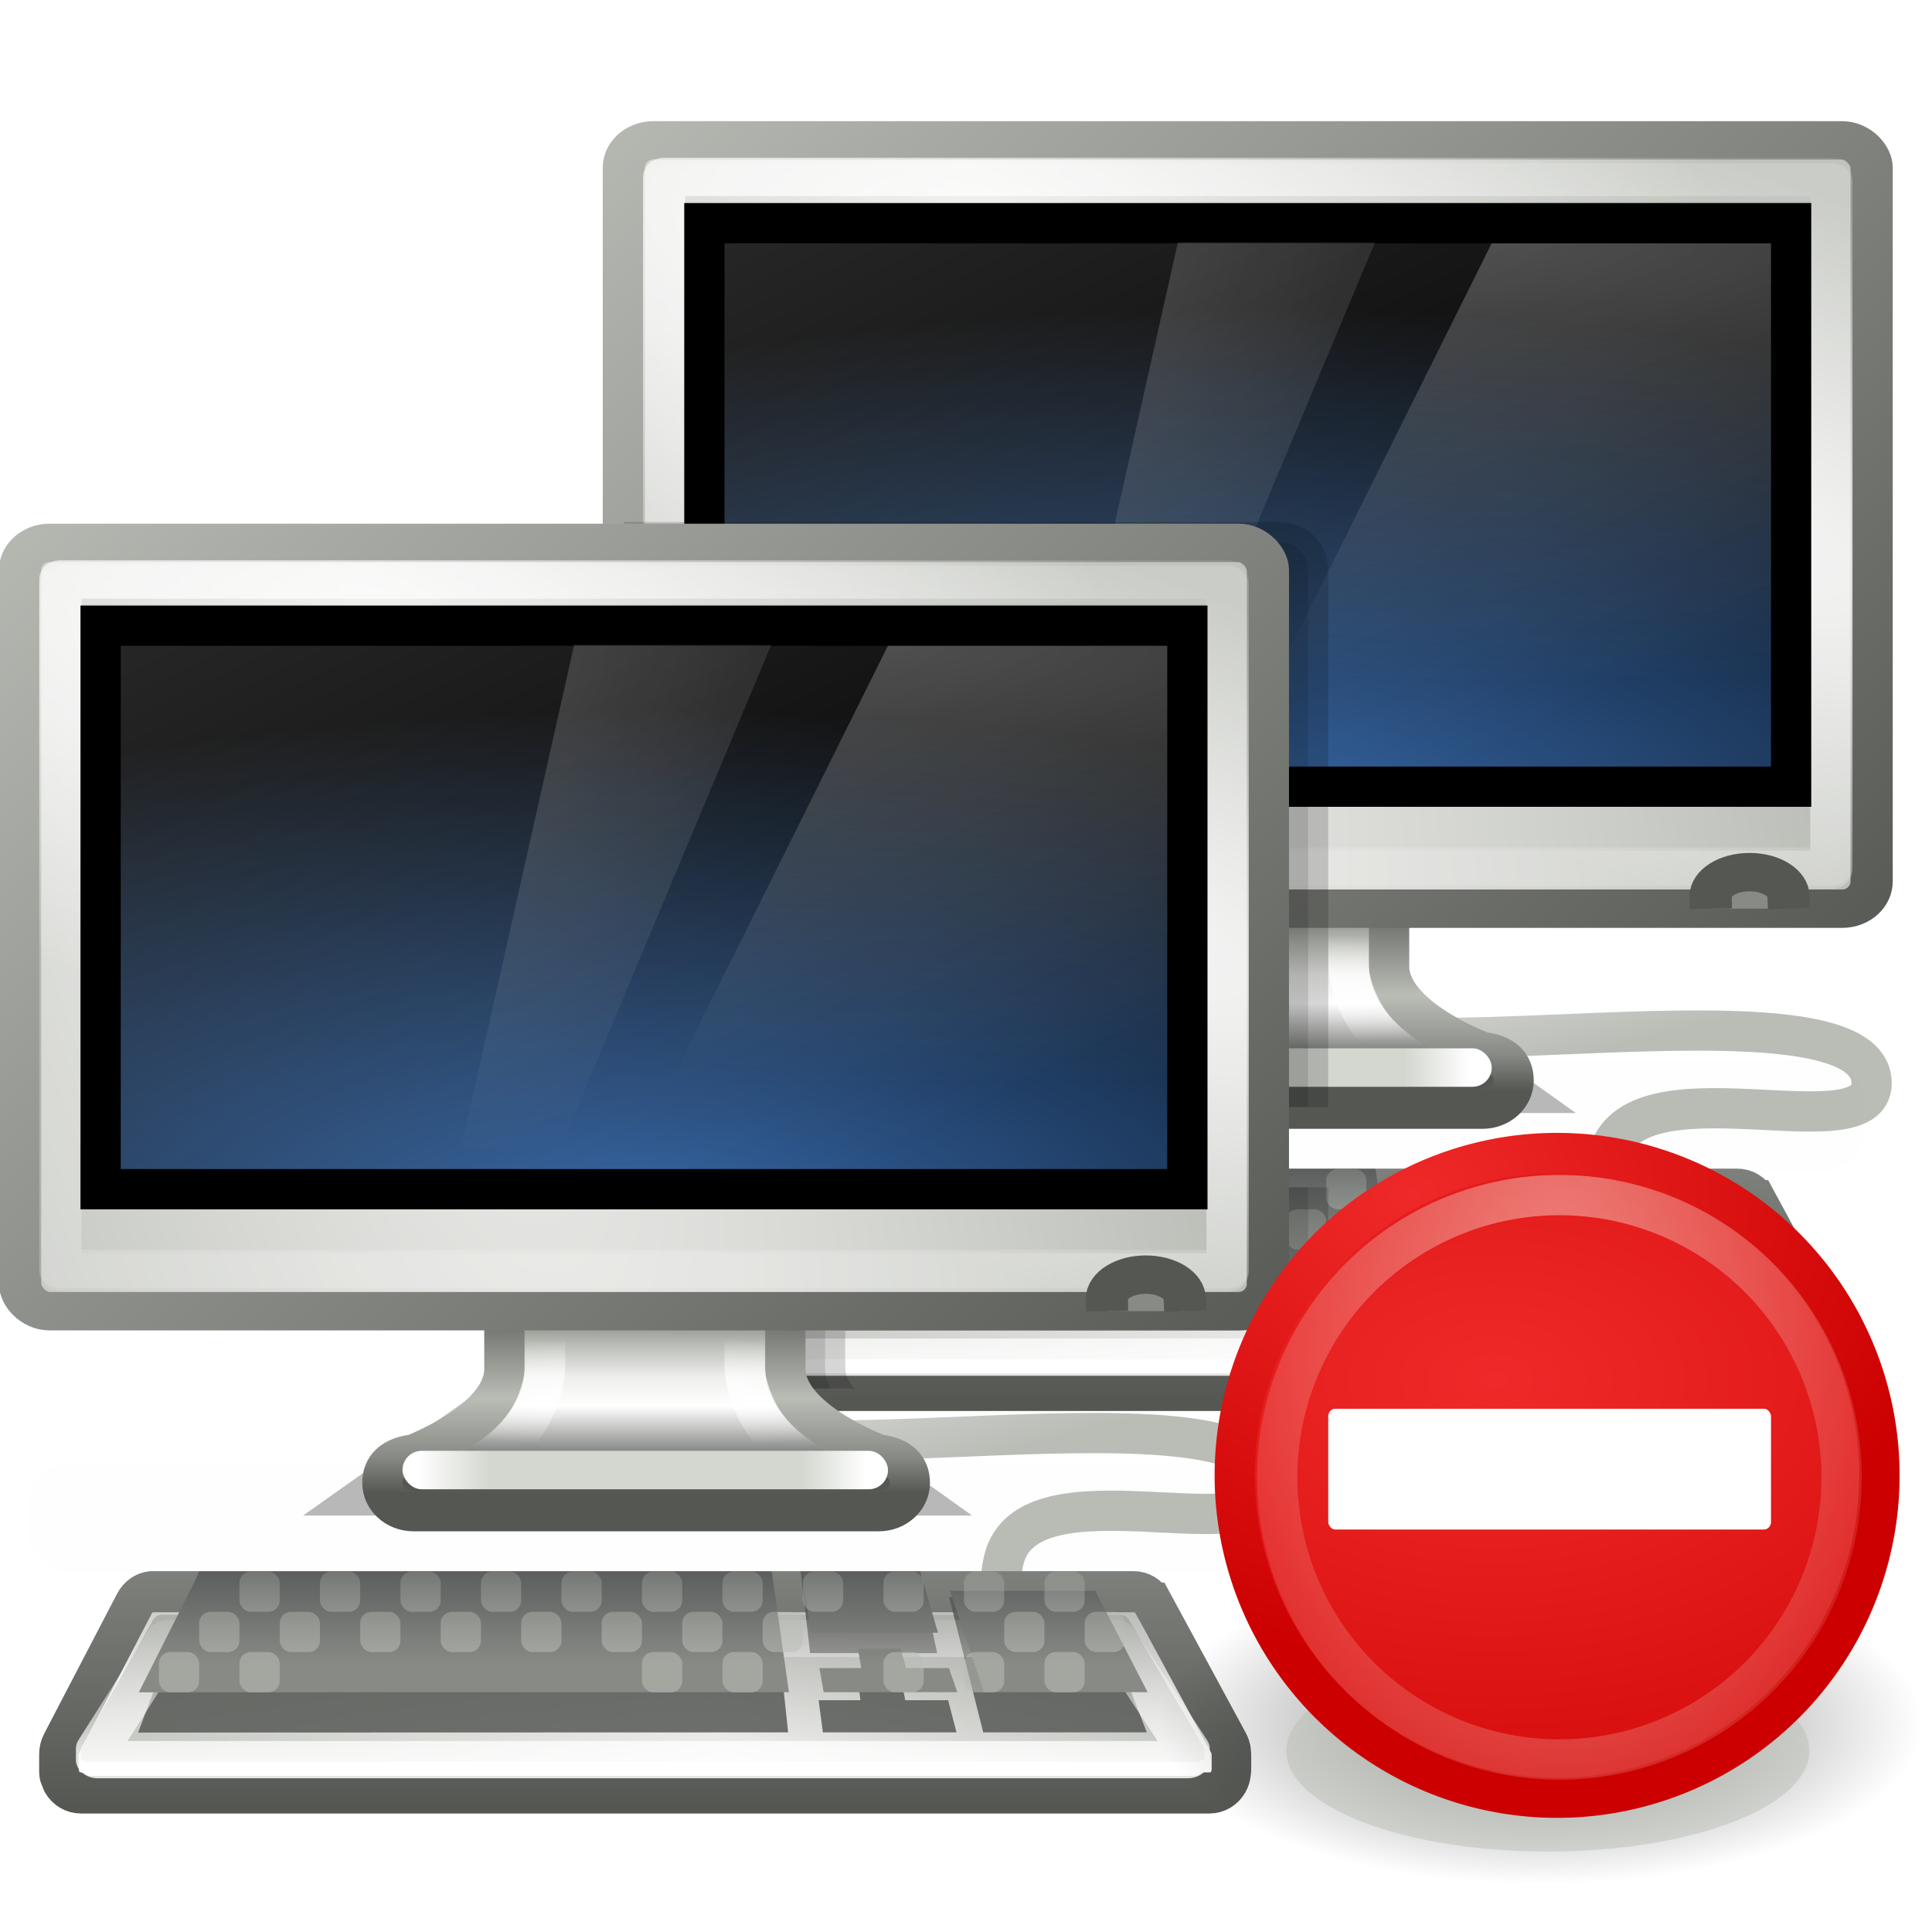 <?xml version="1.0" encoding="UTF-8" standalone="no"?>
<!-- Created with Inkscape (http://www.inkscape.org/) -->
<svg
   xmlns:dc="http://purl.org/dc/elements/1.1/"
   xmlns:cc="http://creativecommons.org/ns#"
   xmlns:rdf="http://www.w3.org/1999/02/22-rdf-syntax-ns#"
   xmlns:svg="http://www.w3.org/2000/svg"
   xmlns="http://www.w3.org/2000/svg"
   xmlns:xlink="http://www.w3.org/1999/xlink"
   xmlns:sodipodi="http://sodipodi.sourceforge.net/DTD/sodipodi-0.dtd"
   xmlns:inkscape="http://www.inkscape.org/namespaces/inkscape"
   width="48px"
   height="48px"
   id="svg14019"
   sodipodi:version="0.32"
   inkscape:version="0.46"
   sodipodi:docname="gnome-netstatus-error.svg"
   inkscape:output_extension="org.inkscape.output.svg.inkscape">
  <defs
     id="defs14021">
    <linearGradient
       inkscape:collect="always"
       id="linearGradient10048">
      <stop
         style="stop-color:#f4e3d7;stop-opacity:1;"
         offset="0"
         id="stop10050" />
      <stop
         style="stop-color:#f4e3d7;stop-opacity:0;"
         offset="1"
         id="stop10052" />
    </linearGradient>
    <radialGradient
       inkscape:collect="always"
       xlink:href="#linearGradient10048"
       id="radialGradient10061"
       gradientUnits="userSpaceOnUse"
       gradientTransform="matrix(1.448,1.4653496e-7,-2.6752458e-7,2.644,-280.568,-832.473)"
       cx="626"
       cy="505.223"
       fx="626"
       fy="505.223"
       r="30.536" />
    <linearGradient
       inkscape:collect="always"
       id="linearGradient10030">
      <stop
         style="stop-color:#ef2929;stop-opacity:1"
         offset="0"
         id="stop10032" />
      <stop
         style="stop-color:#cc0000;stop-opacity:1"
         offset="1"
         id="stop10034" />
    </linearGradient>
    <radialGradient
       inkscape:collect="always"
       xlink:href="#linearGradient10030"
       id="radialGradient10036"
       cx="613.09"
       cy="497.249"
       fx="613.09"
       fy="497.249"
       r="30.281"
       gradientUnits="userSpaceOnUse"
       gradientTransform="matrix(1.646,0,0,1.356,-395.919,-176.945)" />
    <linearGradient
       inkscape:collect="always"
       id="linearGradient9757">
      <stop
         style="stop-color:#ef2929;stop-opacity:1;"
         offset="0"
         id="stop9759" />
      <stop
         style="stop-color:#cc0000;stop-opacity:1"
         offset="1"
         id="stop9761" />
    </linearGradient>
    <radialGradient
       inkscape:collect="always"
       xlink:href="#linearGradient9757"
       id="radialGradient10026"
       gradientUnits="userSpaceOnUse"
       gradientTransform="matrix(2.865,0,0,1.865,-1164.531,-448.921)"
       cx="623.017"
       cy="516.146"
       fx="623.017"
       fy="516.146"
       r="28.5" />
    <radialGradient
       inkscape:collect="always"
       xlink:href="#linearGradient4654"
       id="radialGradient20403"
       gradientUnits="userSpaceOnUse"
       gradientTransform="matrix(0.776,2.944,-0.74,0.202,114.423,-805.602)"
       cx="314.31"
       cy="61.655"
       fx="314.31"
       fy="61.655"
       r="23" />
    <linearGradient
       inkscape:collect="always"
       id="linearGradient10065">
      <stop
         style="stop-color:#000000;stop-opacity:1;"
         offset="0"
         id="stop10067" />
      <stop
         style="stop-color:#000000;stop-opacity:0;"
         offset="1"
         id="stop10069" />
    </linearGradient>
    <radialGradient
       inkscape:collect="always"
       xlink:href="#linearGradient10065"
       id="radialGradient10071"
       cx="626"
       cy="522.125"
       fx="626"
       fy="522.125"
       r="28.5"
       gradientUnits="userSpaceOnUse" />
    <linearGradient
       inkscape:collect="always"
       xlink:href="#linearGradient6481"
       id="linearGradient13669"
       gradientUnits="userSpaceOnUse"
       x1="319.5"
       y1="150.005"
       x2="319.5"
       y2="146.204" />
    <linearGradient
       inkscape:collect="always"
       xlink:href="#linearGradient6481"
       id="linearGradient13667"
       gradientUnits="userSpaceOnUse"
       x1="319.5"
       y1="150.005"
       x2="319.5"
       y2="146.204" />
    <linearGradient
       inkscape:collect="always"
       xlink:href="#linearGradient6481"
       id="linearGradient13665"
       gradientUnits="userSpaceOnUse"
       x1="319.5"
       y1="150.005"
       x2="319.5"
       y2="146.204" />
    <linearGradient
       inkscape:collect="always"
       xlink:href="#linearGradient6481"
       id="linearGradient13663"
       gradientUnits="userSpaceOnUse"
       x1="319.5"
       y1="150.005"
       x2="319.5"
       y2="146.204" />
    <linearGradient
       inkscape:collect="always"
       xlink:href="#linearGradient6481"
       id="linearGradient13661"
       gradientUnits="userSpaceOnUse"
       x1="319.5"
       y1="150.005"
       x2="319.5"
       y2="146.204" />
    <linearGradient
       inkscape:collect="always"
       xlink:href="#linearGradient6481"
       id="linearGradient13659"
       gradientUnits="userSpaceOnUse"
       x1="319.5"
       y1="150.005"
       x2="319.5"
       y2="146.204" />
    <linearGradient
       inkscape:collect="always"
       xlink:href="#linearGradient6481"
       id="linearGradient13657"
       gradientUnits="userSpaceOnUse"
       x1="319.5"
       y1="150.005"
       x2="319.5"
       y2="146.204" />
    <linearGradient
       inkscape:collect="always"
       xlink:href="#linearGradient6481"
       id="linearGradient13655"
       gradientUnits="userSpaceOnUse"
       x1="319.5"
       y1="150.005"
       x2="319.5"
       y2="146.204" />
    <linearGradient
       inkscape:collect="always"
       xlink:href="#linearGradient6481"
       id="linearGradient13653"
       gradientUnits="userSpaceOnUse"
       x1="319.5"
       y1="150.005"
       x2="319.5"
       y2="146.204" />
    <linearGradient
       inkscape:collect="always"
       xlink:href="#linearGradient6481"
       id="linearGradient13651"
       gradientUnits="userSpaceOnUse"
       x1="319.5"
       y1="150.005"
       x2="319.5"
       y2="146.204" />
    <linearGradient
       inkscape:collect="always"
       xlink:href="#linearGradient6481"
       id="linearGradient13649"
       gradientUnits="userSpaceOnUse"
       x1="319.5"
       y1="150.005"
       x2="319.5"
       y2="146.204" />
    <linearGradient
       inkscape:collect="always"
       xlink:href="#linearGradient6481"
       id="linearGradient13647"
       gradientUnits="userSpaceOnUse"
       x1="319.5"
       y1="150.005"
       x2="319.5"
       y2="146.204" />
    <linearGradient
       inkscape:collect="always"
       xlink:href="#linearGradient6481"
       id="linearGradient13645"
       gradientUnits="userSpaceOnUse"
       x1="319.5"
       y1="150.005"
       x2="319.5"
       y2="146.204" />
    <linearGradient
       inkscape:collect="always"
       xlink:href="#linearGradient6481"
       id="linearGradient13643"
       gradientUnits="userSpaceOnUse"
       x1="319.5"
       y1="150.005"
       x2="319.5"
       y2="146.204" />
    <linearGradient
       inkscape:collect="always"
       xlink:href="#linearGradient6481"
       id="linearGradient13641"
       gradientUnits="userSpaceOnUse"
       x1="319.5"
       y1="150.005"
       x2="319.5"
       y2="146.204" />
    <linearGradient
       inkscape:collect="always"
       xlink:href="#linearGradient6481"
       id="linearGradient13639"
       gradientUnits="userSpaceOnUse"
       x1="319.5"
       y1="150.005"
       x2="319.5"
       y2="146.204" />
    <linearGradient
       inkscape:collect="always"
       xlink:href="#linearGradient6481"
       id="linearGradient13637"
       gradientUnits="userSpaceOnUse"
       x1="319.5"
       y1="150.005"
       x2="319.5"
       y2="146.204" />
    <linearGradient
       inkscape:collect="always"
       xlink:href="#linearGradient6481"
       id="linearGradient13635"
       gradientUnits="userSpaceOnUse"
       x1="319.5"
       y1="150.005"
       x2="319.5"
       y2="146.204" />
    <linearGradient
       inkscape:collect="always"
       xlink:href="#linearGradient6481"
       id="linearGradient13633"
       gradientUnits="userSpaceOnUse"
       x1="319.5"
       y1="150.005"
       x2="319.5"
       y2="146.204" />
    <linearGradient
       inkscape:collect="always"
       xlink:href="#linearGradient6481"
       id="linearGradient13631"
       gradientUnits="userSpaceOnUse"
       x1="319.5"
       y1="150.005"
       x2="319.5"
       y2="146.204" />
    <linearGradient
       inkscape:collect="always"
       xlink:href="#linearGradient6481"
       id="linearGradient13629"
       gradientUnits="userSpaceOnUse"
       x1="319.5"
       y1="150.005"
       x2="319.5"
       y2="146.204" />
    <linearGradient
       inkscape:collect="always"
       xlink:href="#linearGradient6481"
       id="linearGradient13627"
       gradientUnits="userSpaceOnUse"
       x1="319.5"
       y1="150.005"
       x2="319.5"
       y2="146.204" />
    <linearGradient
       inkscape:collect="always"
       xlink:href="#linearGradient6481"
       id="linearGradient13625"
       gradientUnits="userSpaceOnUse"
       x1="319.5"
       y1="150.005"
       x2="319.5"
       y2="146.204" />
    <linearGradient
       inkscape:collect="always"
       xlink:href="#linearGradient6481"
       id="linearGradient13623"
       gradientUnits="userSpaceOnUse"
       x1="319.5"
       y1="150.005"
       x2="319.5"
       y2="146.204" />
    <linearGradient
       inkscape:collect="always"
       xlink:href="#linearGradient6481"
       id="linearGradient13621"
       gradientUnits="userSpaceOnUse"
       x1="319.5"
       y1="150.005"
       x2="319.5"
       y2="146.204" />
    <linearGradient
       inkscape:collect="always"
       xlink:href="#linearGradient6481"
       id="linearGradient13619"
       gradientUnits="userSpaceOnUse"
       x1="319.5"
       y1="150.005"
       x2="319.5"
       y2="146.204" />
    <linearGradient
       inkscape:collect="always"
       xlink:href="#linearGradient6481"
       id="linearGradient13617"
       gradientUnits="userSpaceOnUse"
       x1="319.5"
       y1="150.005"
       x2="319.5"
       y2="146.204" />
    <linearGradient
       inkscape:collect="always"
       xlink:href="#linearGradient6481"
       id="linearGradient13615"
       gradientUnits="userSpaceOnUse"
       x1="319.5"
       y1="150.005"
       x2="319.5"
       y2="146.204" />
    <linearGradient
       inkscape:collect="always"
       xlink:href="#linearGradient6481"
       id="linearGradient13671"
       gradientUnits="userSpaceOnUse"
       x1="319.5"
       y1="150.005"
       x2="319.5"
       y2="146.204" />
    <linearGradient
       inkscape:collect="always"
       xlink:href="#linearGradient4574"
       id="linearGradient13613"
       gradientUnits="userSpaceOnUse"
       gradientTransform="matrix(0.597,0,0,0.6,178.035,99.8)"
       x1="316.183"
       y1="83.225"
       x2="316.183"
       y2="90.82" />
    <linearGradient
       inkscape:collect="always"
       xlink:href="#linearGradient3833"
       id="linearGradient13611"
       gradientUnits="userSpaceOnUse"
       x1="178.917"
       y1="409.985"
       x2="178.917"
       y2="371.447" />
    <linearGradient
       inkscape:collect="always"
       xlink:href="#linearGradient2740"
       id="linearGradient13609"
       gradientUnits="userSpaceOnUse"
       x1="147.5"
       y1="353.404"
       x2="145.437"
       y2="404.662" />
    <radialGradient
       inkscape:collect="always"
       xlink:href="#linearGradient2748"
       id="radialGradient13607"
       gradientUnits="userSpaceOnUse"
       gradientTransform="matrix(-0.995,-1.723,1.125,-0.65,7.412,817.829)"
       cx="139.852"
       cy="260.935"
       fx="139.852"
       fy="260.935"
       r="112.594" />
    <linearGradient
       inkscape:collect="always"
       xlink:href="#linearGradient4538"
       id="linearGradient13605"
       gradientUnits="userSpaceOnUse"
       x1="110.532"
       y1="416.369"
       x2="110.532"
       y2="360.967" />
    <linearGradient
       inkscape:collect="always"
       xlink:href="#linearGradient2740"
       id="linearGradient13603"
       gradientUnits="userSpaceOnUse"
       x1="147.5"
       y1="353.404"
       x2="145.437"
       y2="404.662" />
    <radialGradient
       inkscape:collect="always"
       xlink:href="#linearGradient4788-7"
       id="radialGradient13601"
       gradientUnits="userSpaceOnUse"
       gradientTransform="matrix(-1.489,6.543068e-7,6.292703e-2,-1.061,793.032,193.52)"
       cx="326.021"
       cy="58"
       fx="326.021"
       fy="58"
       r="12.5" />
    <radialGradient
       inkscape:collect="always"
       xlink:href="#linearGradient4788"
       id="radialGradient13599"
       gradientUnits="userSpaceOnUse"
       gradientTransform="matrix(3.654,3.5088616e-8,0,0.869,-871.678,81.613)"
       cx="327.5"
       cy="58"
       fx="327.5"
       fy="58"
       r="12.5" />
    <linearGradient
       inkscape:collect="always"
       xlink:href="#linearGradient5687"
       id="linearGradient13597"
       gradientUnits="userSpaceOnUse"
       gradientTransform="matrix(0.125,0,0,0.105,300.5,124.452)"
       x1="88"
       y1="44.5"
       x2="178"
       y2="202.5" />
    <radialGradient
       inkscape:collect="always"
       xlink:href="#linearGradient4742"
       id="radialGradient13595"
       gradientUnits="userSpaceOnUse"
       gradientTransform="matrix(1.749,0,0,0.664,277.006,121.041)"
       cx="24.006"
       cy="37.922"
       fx="24.006"
       fy="37.922"
       r="19" />
    <radialGradient
       inkscape:collect="always"
       xlink:href="#linearGradient4646"
       id="radialGradient13593"
       gradientUnits="userSpaceOnUse"
       gradientTransform="matrix(-2.084,-0.717,0.144,-0.422,965.518,393.216)"
       cx="314.369"
       cy="75.284"
       fx="314.369"
       fy="75.284"
       r="22" />
    <linearGradient
       inkscape:collect="always"
       xlink:href="#linearGradient5538"
       id="linearGradient13591"
       gradientUnits="userSpaceOnUse"
       gradientTransform="matrix(0.689,0,0,0.7,98.556,90.315)"
       x1="333.25"
       y1="97"
       x2="293"
       y2="54.018" />
    <radialGradient
       inkscape:collect="always"
       xlink:href="#linearGradient4654"
       id="radialGradient13589"
       gradientUnits="userSpaceOnUse"
       gradientTransform="matrix(0.776,2.944,-0.74,0.202,114.423,-805.602)"
       cx="314.31"
       cy="61.655"
       fx="314.31"
       fy="61.655"
       r="23" />
    <linearGradient
       inkscape:collect="always"
       xlink:href="#linearGradient2715"
       id="linearGradient13587"
       gradientUnits="userSpaceOnUse"
       gradientTransform="matrix(0.67,0,0,0.956,104.587,65.046)"
       x1="311.625"
       y1="93.5"
       x2="328.25"
       y2="93.5" />
    <radialGradient
       inkscape:collect="always"
       xlink:href="#linearGradient4713"
       id="radialGradient13585"
       gradientUnits="userSpaceOnUse"
       gradientTransform="matrix(1.274,1.1189841e-8,0,0.158,-88.512,138.061)"
       cx="320.031"
       cy="91.506"
       fx="320.031"
       fy="91.506"
       r="8.438" />
    <linearGradient
       inkscape:collect="always"
       xlink:href="#linearGradient2712"
       id="linearGradient13583"
       gradientUnits="userSpaceOnUse"
       gradientTransform="matrix(0.688,0,0,0.704,99.031,88.958)"
       x1="325.812"
       y1="86.909"
       x2="325.812"
       y2="93.876" />
    <linearGradient
       inkscape:collect="always"
       xlink:href="#linearGradient4693"
       id="linearGradient13581"
       gradientUnits="userSpaceOnUse"
       gradientTransform="matrix(0.688,0,0,0.704,99.031,88.958)"
       x1="320.281"
       y1="86.743"
       x2="320.281"
       y2="93.069" />
    <linearGradient
       inkscape:collect="always"
       xlink:href="#linearGradient4772"
       id="linearGradient13579"
       gradientUnits="userSpaceOnUse"
       x1="327.92"
       y1="93.75"
       x2="327.92"
       y2="88.849" />
    <linearGradient
       inkscape:collect="always"
       xlink:href="#linearGradient3847"
       id="linearGradient13577"
       gradientUnits="userSpaceOnUse"
       gradientTransform="matrix(0.644,0,0,0.972,113.747,77.282)"
       x1="328.628"
       y1="74.433"
       x2="327.479"
       y2="67.362" />
    <filter
       inkscape:collect="always"
       id="filter15656"
       x="-0.12"
       width="1.24"
       y="-0.12"
       height="1.24"
       color-interpolation-filters="sRGB">
      <feGaussianBlur
         inkscape:collect="always"
         stdDeviation="1.601"
         id="feGaussianBlur15658" />
    </filter>
    <clipPath
       clipPathUnits="userSpaceOnUse"
       id="clipPath15652">
      <path
         style="fill:#999999;fill-opacity:1;stroke:none;display:inline;enable-background:new"
         d="m 1112.219,52.469 c -0.406,0 -0.719,0.313 -0.719,0.688 l 0,17.719 c 0,0.375 0.313,0.688 0.719,0.688 l 11.312,0 c 0,0.592 0,1.438 0,1.438 -0.015,1.269 -2.25,2.094 -2.25,2.094 -0.516,0.062 -0.781,0.329 -0.781,0.719 0,0.39 0.356,0.688 0.781,0.688 l 11.563,0 c 0.426,0 0.75,-0.297 0.75,-0.688 0,-0.39 -0.234,-0.656 -0.75,-0.719 -1e-4,0 -2.329,-0.825 -2.344,-2.094 0,0 0,-0.845 0,-1.438 l 11.281,0 c 0.406,0 0.719,-0.313 0.719,-0.688 l 0,-17.719 c 0,-0.375 -0.313,-0.688 -0.719,-0.688 l -29.562,0 z m 2.531,26.031 c -0.178,0.019 -0.352,0.148 -0.438,0.312 l -1.812,3.469 c -0.042,0.083 -0.064,0.188 -0.062,0.281 l 0,0.406 0,0.031 c -5e-4,0.057 0.031,0.109 0.062,0.156 0.01,0.029 0.013,0.062 0.031,0.094 0.096,0.168 0.278,0.249 0.469,0.25 l 27.938,0 c 0.191,4.6e-4 0.371,-0.077 0.469,-0.25 0.042,-0.074 0.054,-0.167 0.063,-0.219 0.014,-0.09 0,-0.125 0,-0.125 0,-0.003 0,-0.029 0,-0.031 l 0,-0.281 c 0,-0.079 0,-0.187 -0.063,-0.312 l -1.875,-3.469 c -0.097,-0.178 -0.273,-0.315 -0.469,-0.312 l -24.25,0 c 0,-2.2e-4 -0.027,1.2e-4 -0.031,0 -0.014,-4e-4 -0.017,-7.4e-4 -0.031,0 z"
         id="path15654" />
    </clipPath>
    <linearGradient
       inkscape:collect="always"
       xlink:href="#linearGradient6481"
       id="linearGradient13885"
       gradientUnits="userSpaceOnUse"
       x1="319.5"
       y1="150.005"
       x2="319.5"
       y2="146.204" />
    <linearGradient
       inkscape:collect="always"
       xlink:href="#linearGradient6481"
       id="linearGradient13883"
       gradientUnits="userSpaceOnUse"
       x1="319.5"
       y1="150.005"
       x2="319.5"
       y2="146.204" />
    <linearGradient
       inkscape:collect="always"
       xlink:href="#linearGradient6481"
       id="linearGradient13881"
       gradientUnits="userSpaceOnUse"
       x1="319.5"
       y1="150.005"
       x2="319.5"
       y2="146.204" />
    <linearGradient
       inkscape:collect="always"
       xlink:href="#linearGradient6481"
       id="linearGradient13879"
       gradientUnits="userSpaceOnUse"
       x1="319.5"
       y1="150.005"
       x2="319.5"
       y2="146.204" />
    <linearGradient
       inkscape:collect="always"
       xlink:href="#linearGradient6481"
       id="linearGradient13877"
       gradientUnits="userSpaceOnUse"
       x1="319.5"
       y1="150.005"
       x2="319.5"
       y2="146.204" />
    <linearGradient
       inkscape:collect="always"
       xlink:href="#linearGradient6481"
       id="linearGradient13875"
       gradientUnits="userSpaceOnUse"
       x1="319.5"
       y1="150.005"
       x2="319.5"
       y2="146.204" />
    <linearGradient
       inkscape:collect="always"
       xlink:href="#linearGradient6481"
       id="linearGradient13873"
       gradientUnits="userSpaceOnUse"
       x1="319.5"
       y1="150.005"
       x2="319.5"
       y2="146.204" />
    <linearGradient
       inkscape:collect="always"
       xlink:href="#linearGradient6481"
       id="linearGradient13871"
       gradientUnits="userSpaceOnUse"
       x1="319.5"
       y1="150.005"
       x2="319.5"
       y2="146.204" />
    <linearGradient
       inkscape:collect="always"
       xlink:href="#linearGradient6481"
       id="linearGradient13869"
       gradientUnits="userSpaceOnUse"
       x1="319.5"
       y1="150.005"
       x2="319.5"
       y2="146.204" />
    <linearGradient
       inkscape:collect="always"
       xlink:href="#linearGradient6481"
       id="linearGradient13867"
       gradientUnits="userSpaceOnUse"
       x1="319.5"
       y1="150.005"
       x2="319.5"
       y2="146.204" />
    <linearGradient
       inkscape:collect="always"
       xlink:href="#linearGradient6481"
       id="linearGradient13865"
       gradientUnits="userSpaceOnUse"
       x1="319.5"
       y1="150.005"
       x2="319.5"
       y2="146.204" />
    <linearGradient
       inkscape:collect="always"
       xlink:href="#linearGradient6481"
       id="linearGradient13863"
       gradientUnits="userSpaceOnUse"
       x1="319.5"
       y1="150.005"
       x2="319.5"
       y2="146.204" />
    <linearGradient
       inkscape:collect="always"
       xlink:href="#linearGradient6481"
       id="linearGradient13861"
       gradientUnits="userSpaceOnUse"
       x1="319.5"
       y1="150.005"
       x2="319.5"
       y2="146.204" />
    <linearGradient
       inkscape:collect="always"
       xlink:href="#linearGradient6481"
       id="linearGradient13859"
       gradientUnits="userSpaceOnUse"
       x1="319.5"
       y1="150.005"
       x2="319.5"
       y2="146.204" />
    <linearGradient
       inkscape:collect="always"
       xlink:href="#linearGradient6481"
       id="linearGradient13857"
       gradientUnits="userSpaceOnUse"
       x1="319.5"
       y1="150.005"
       x2="319.5"
       y2="146.204" />
    <linearGradient
       inkscape:collect="always"
       xlink:href="#linearGradient6481"
       id="linearGradient13855"
       gradientUnits="userSpaceOnUse"
       x1="319.5"
       y1="150.005"
       x2="319.5"
       y2="146.204" />
    <linearGradient
       inkscape:collect="always"
       xlink:href="#linearGradient6481"
       id="linearGradient13853"
       gradientUnits="userSpaceOnUse"
       x1="319.5"
       y1="150.005"
       x2="319.5"
       y2="146.204" />
    <linearGradient
       inkscape:collect="always"
       xlink:href="#linearGradient6481"
       id="linearGradient13851"
       gradientUnits="userSpaceOnUse"
       x1="319.5"
       y1="150.005"
       x2="319.5"
       y2="146.204" />
    <linearGradient
       inkscape:collect="always"
       xlink:href="#linearGradient6481"
       id="linearGradient13849"
       gradientUnits="userSpaceOnUse"
       x1="319.5"
       y1="150.005"
       x2="319.5"
       y2="146.204" />
    <linearGradient
       inkscape:collect="always"
       xlink:href="#linearGradient6481"
       id="linearGradient13847"
       gradientUnits="userSpaceOnUse"
       x1="319.5"
       y1="150.005"
       x2="319.5"
       y2="146.204" />
    <linearGradient
       inkscape:collect="always"
       xlink:href="#linearGradient6481"
       id="linearGradient13845"
       gradientUnits="userSpaceOnUse"
       x1="319.5"
       y1="150.005"
       x2="319.5"
       y2="146.204" />
    <linearGradient
       inkscape:collect="always"
       xlink:href="#linearGradient6481"
       id="linearGradient13843"
       gradientUnits="userSpaceOnUse"
       x1="319.5"
       y1="150.005"
       x2="319.5"
       y2="146.204" />
    <linearGradient
       inkscape:collect="always"
       xlink:href="#linearGradient6481"
       id="linearGradient13841"
       gradientUnits="userSpaceOnUse"
       x1="319.5"
       y1="150.005"
       x2="319.5"
       y2="146.204" />
    <linearGradient
       inkscape:collect="always"
       xlink:href="#linearGradient6481"
       id="linearGradient13839"
       gradientUnits="userSpaceOnUse"
       x1="319.5"
       y1="150.005"
       x2="319.5"
       y2="146.204" />
    <linearGradient
       inkscape:collect="always"
       xlink:href="#linearGradient6481"
       id="linearGradient13837"
       gradientUnits="userSpaceOnUse"
       x1="319.5"
       y1="150.005"
       x2="319.5"
       y2="146.204" />
    <linearGradient
       inkscape:collect="always"
       xlink:href="#linearGradient6481"
       id="linearGradient13835"
       gradientUnits="userSpaceOnUse"
       x1="319.5"
       y1="150.005"
       x2="319.5"
       y2="146.204" />
    <linearGradient
       inkscape:collect="always"
       xlink:href="#linearGradient6481"
       id="linearGradient13833"
       gradientUnits="userSpaceOnUse"
       x1="319.5"
       y1="150.005"
       x2="319.5"
       y2="146.204" />
    <linearGradient
       inkscape:collect="always"
       xlink:href="#linearGradient6481"
       id="linearGradient13831"
       gradientUnits="userSpaceOnUse"
       x1="319.5"
       y1="150.005"
       x2="319.5"
       y2="146.204" />
    <linearGradient
       inkscape:collect="always"
       id="linearGradient6481">
      <stop
         style="stop-color:#babdb6;stop-opacity:1;"
         offset="0"
         id="stop6483" />
      <stop
         style="stop-color:#babdb6;stop-opacity:0;"
         offset="1"
         id="stop6485" />
    </linearGradient>
    <linearGradient
       inkscape:collect="always"
       xlink:href="#linearGradient6481"
       id="linearGradient13887"
       gradientUnits="userSpaceOnUse"
       x1="319.5"
       y1="150.005"
       x2="319.5"
       y2="146.204" />
    <linearGradient
       inkscape:collect="always"
       id="linearGradient4574">
      <stop
         style="stop-color:#2e3436;stop-opacity:1"
         offset="0"
         id="stop4576" />
      <stop
         style="stop-color:#888a85;stop-opacity:1"
         offset="1"
         id="stop4578" />
    </linearGradient>
    <linearGradient
       inkscape:collect="always"
       xlink:href="#linearGradient4574"
       id="linearGradient13829"
       gradientUnits="userSpaceOnUse"
       gradientTransform="matrix(0.597,0,0,0.6,178.035,99.8)"
       x1="316.183"
       y1="83.225"
       x2="316.183"
       y2="90.82" />
    <linearGradient
       inkscape:collect="always"
       id="linearGradient3833">
      <stop
         style="stop-color:#ffffff;stop-opacity:1;"
         offset="0"
         id="stop3835" />
      <stop
         style="stop-color:#ffffff;stop-opacity:0;"
         offset="1"
         id="stop3837" />
    </linearGradient>
    <linearGradient
       inkscape:collect="always"
       xlink:href="#linearGradient3833"
       id="linearGradient13827"
       gradientUnits="userSpaceOnUse"
       x1="178.917"
       y1="409.985"
       x2="178.917"
       y2="371.447" />
    <linearGradient
       inkscape:collect="always"
       xlink:href="#linearGradient2740"
       id="linearGradient13825"
       gradientUnits="userSpaceOnUse"
       x1="147.5"
       y1="353.404"
       x2="145.437"
       y2="404.662" />
    <filter
       inkscape:collect="always"
       id="filter3523"
       x="-0.006"
       width="1.012"
       y="-0.366"
       height="1.733"
       color-interpolation-filters="sRGB">
      <feGaussianBlur
         inkscape:collect="always"
         stdDeviation="0.572"
         id="feGaussianBlur3525" />
    </filter>
    <linearGradient
       inkscape:collect="always"
       id="linearGradient2748">
      <stop
         style="stop-color:#eeeeec;stop-opacity:1"
         offset="0"
         id="stop2750" />
      <stop
         style="stop-color:#babdb6;stop-opacity:1"
         offset="1"
         id="stop2752" />
    </linearGradient>
    <radialGradient
       inkscape:collect="always"
       xlink:href="#linearGradient2748"
       id="radialGradient13823"
       gradientUnits="userSpaceOnUse"
       gradientTransform="matrix(-0.995,-1.723,1.125,-0.65,7.412,817.829)"
       cx="139.852"
       cy="260.935"
       fx="139.852"
       fy="260.935"
       r="112.594" />
    <clipPath
       clipPathUnits="userSpaceOnUse"
       id="clipPath3519">
      <path
         sodipodi:nodetypes="cccsccccsccsscsccccc"
         id="path3521"
         d="m 49.053,377.918 c -0.711,0.073 -1.34,0.492 -1.68,1.12 l -14.28,26.383 c -0.172,0.324 -0.255,0.673 -0.249,1.027 1.72e-4,0.011 -3.28e-4,0.021 0,0.031 l 0,2.987 0,0.311 0.062,0 c 0.045,0.26 0.109,0.513 0.249,0.747 0.388,0.649 1.08,1.054 1.836,1.058 l 220.863,0 c 0.765,0.002 1.477,-0.399 1.867,-1.058 0.137,-0.232 0.206,-0.489 0.249,-0.747 0.049,-0.291 0.062,-0.871 0.062,-0.871 l 0,-2.084 c 0,-0.492 -0.035,-0.987 -0.28,-1.431 L 242.911,379.007 c -0.389,-0.68 -1.115,-1.097 -1.898,-1.089 l -191.742,0 c -0.073,-0.004 -0.145,-0.004 -0.218,0 z"
         style="fill:#000000;fill-opacity:1;stroke:none;display:inline;enable-background:new" />
    </clipPath>
    <linearGradient
       id="linearGradient4538">
      <stop
         style="stop-color:#555753;stop-opacity:1;"
         offset="0"
         id="stop4540" />
      <stop
         style="stop-color:#888a85;stop-opacity:1"
         offset="1"
         id="stop4542" />
    </linearGradient>
    <linearGradient
       inkscape:collect="always"
       xlink:href="#linearGradient4538"
       id="linearGradient13821"
       gradientUnits="userSpaceOnUse"
       x1="110.532"
       y1="416.369"
       x2="110.532"
       y2="360.967" />
    <linearGradient
       id="linearGradient2740">
      <stop
         style="stop-color:#888a85;stop-opacity:1"
         offset="0"
         id="stop2742" />
      <stop
         style="stop-color:#888a85;stop-opacity:0;"
         offset="1"
         id="stop2744" />
    </linearGradient>
    <linearGradient
       inkscape:collect="always"
       xlink:href="#linearGradient2740"
       id="linearGradient13819"
       gradientUnits="userSpaceOnUse"
       x1="147.5"
       y1="353.404"
       x2="145.437"
       y2="404.662" />
    <linearGradient
       inkscape:collect="always"
       id="linearGradient4788-7">
      <stop
         style="stop-color:#ffffff;stop-opacity:1;"
         offset="0"
         id="stop4790-8" />
      <stop
         style="stop-color:#ffffff;stop-opacity:0;"
         offset="1"
         id="stop4792-6" />
    </linearGradient>
    <radialGradient
       inkscape:collect="always"
       xlink:href="#linearGradient4788-7"
       id="radialGradient13817"
       gradientUnits="userSpaceOnUse"
       gradientTransform="matrix(-1.489,6.543068e-7,6.292703e-2,-1.061,793.032,193.52)"
       cx="326.021"
       cy="58"
       fx="326.021"
       fy="58"
       r="12.5" />
    <linearGradient
       inkscape:collect="always"
       id="linearGradient4788">
      <stop
         style="stop-color:#ffffff;stop-opacity:1;"
         offset="0"
         id="stop4790" />
      <stop
         style="stop-color:#ffffff;stop-opacity:0;"
         offset="1"
         id="stop4792" />
    </linearGradient>
    <radialGradient
       inkscape:collect="always"
       xlink:href="#linearGradient4788"
       id="radialGradient13815"
       gradientUnits="userSpaceOnUse"
       gradientTransform="matrix(3.654,3.5088616e-8,0,0.869,-871.678,81.613)"
       cx="327.5"
       cy="58"
       fx="327.5"
       fy="58"
       r="12.5" />
    <linearGradient
       inkscape:collect="always"
       id="linearGradient5687">
      <stop
         style="stop-color:#ffffff;stop-opacity:1;"
         offset="0"
         id="stop5689" />
      <stop
         style="stop-color:#ffffff;stop-opacity:0;"
         offset="1"
         id="stop5691" />
    </linearGradient>
    <linearGradient
       inkscape:collect="always"
       xlink:href="#linearGradient5687"
       id="linearGradient13813"
       gradientUnits="userSpaceOnUse"
       gradientTransform="matrix(0.125,0,0,0.105,300.5,124.452)"
       x1="88"
       y1="44.5"
       x2="178"
       y2="202.5" />
    <linearGradient
       id="linearGradient4742">
      <stop
         id="stop4744"
         offset="0"
         style="stop-color:#3465a4;stop-opacity:1;" />
      <stop
         id="stop4746"
         offset="1"
         style="stop-color:#000000;stop-opacity:1" />
    </linearGradient>
    <radialGradient
       inkscape:collect="always"
       xlink:href="#linearGradient4742"
       id="radialGradient13811"
       gradientUnits="userSpaceOnUse"
       gradientTransform="matrix(1.749,0,0,0.664,277.006,121.041)"
       cx="24.006"
       cy="37.922"
       fx="24.006"
       fy="37.922"
       r="19" />
    <linearGradient
       inkscape:collect="always"
       id="linearGradient4646">
      <stop
         style="stop-color:#ffffff;stop-opacity:1;"
         offset="0"
         id="stop4648" />
      <stop
         style="stop-color:#ffffff;stop-opacity:0.1"
         offset="1"
         id="stop4650" />
    </linearGradient>
    <radialGradient
       inkscape:collect="always"
       xlink:href="#linearGradient4646"
       id="radialGradient13809"
       gradientUnits="userSpaceOnUse"
       gradientTransform="matrix(-2.084,-0.717,0.144,-0.422,965.518,393.216)"
       cx="314.369"
       cy="75.284"
       fx="314.369"
       fy="75.284"
       r="22" />
    <linearGradient
       id="linearGradient5538"
       inkscape:collect="always">
      <stop
         id="stop5540"
         offset="0"
         style="stop-color:#555753;stop-opacity:1;" />
      <stop
         id="stop5542"
         offset="1"
         style="stop-color:#babdb6;stop-opacity:1" />
    </linearGradient>
    <linearGradient
       inkscape:collect="always"
       xlink:href="#linearGradient5538"
       id="linearGradient13807"
       gradientUnits="userSpaceOnUse"
       gradientTransform="matrix(0.689,0,0,0.7,98.556,90.315)"
       x1="333.25"
       y1="97"
       x2="293"
       y2="54.018" />
    <linearGradient
       inkscape:collect="always"
       id="linearGradient4654">
      <stop
         style="stop-color:#eeeeec;stop-opacity:1"
         offset="0"
         id="stop4656" />
      <stop
         style="stop-color:#babdb6;stop-opacity:1"
         offset="1"
         id="stop4658" />
    </linearGradient>
    <radialGradient
       inkscape:collect="always"
       xlink:href="#linearGradient4654"
       id="radialGradient13805"
       gradientUnits="userSpaceOnUse"
       gradientTransform="matrix(0.776,2.944,-0.74,0.202,114.423,-805.602)"
       cx="314.31"
       cy="61.655"
       fx="314.31"
       fy="61.655"
       r="23" />
    <linearGradient
       id="linearGradient2715">
      <stop
         id="stop2717"
         offset="0"
         style="stop-color:#ffffff;stop-opacity:1;" />
      <stop
         style="stop-color:#d3d7cf;stop-opacity:1"
         offset="0.162"
         id="stop2719" />
      <stop
         id="stop2721"
         offset="0.856"
         style="stop-color:#d3d7cf;stop-opacity:1" />
      <stop
         id="stop2723"
         offset="1"
         style="stop-color:#ffffff;stop-opacity:1" />
    </linearGradient>
    <linearGradient
       inkscape:collect="always"
       xlink:href="#linearGradient2715"
       id="linearGradient13803"
       gradientUnits="userSpaceOnUse"
       gradientTransform="matrix(0.67,0,0,0.956,104.587,65.046)"
       x1="311.625"
       y1="93.5"
       x2="328.25"
       y2="93.5" />
    <linearGradient
       inkscape:collect="always"
       id="linearGradient4713">
      <stop
         style="stop-color:#ffffff;stop-opacity:1;"
         offset="0"
         id="stop4715" />
      <stop
         style="stop-color:#ffffff;stop-opacity:0;"
         offset="1"
         id="stop4717" />
    </linearGradient>
    <radialGradient
       inkscape:collect="always"
       xlink:href="#linearGradient4713"
       id="radialGradient13801"
       gradientUnits="userSpaceOnUse"
       gradientTransform="matrix(1.274,1.1189841e-8,0,0.158,-88.512,138.061)"
       cx="320.031"
       cy="91.506"
       fx="320.031"
       fy="91.506"
       r="8.438" />
    <linearGradient
       id="linearGradient2712">
      <stop
         id="stop2714"
         offset="0"
         style="stop-color:#555753;stop-opacity:1" />
      <stop
         style="stop-color:#babdb6;stop-opacity:1"
         offset="0.52"
         id="stop2716" />
      <stop
         id="stop2718"
         offset="0.817"
         style="stop-color:#888a85;stop-opacity:1" />
      <stop
         id="stop2720"
         offset="1"
         style="stop-color:#555753;stop-opacity:1" />
    </linearGradient>
    <linearGradient
       inkscape:collect="always"
       xlink:href="#linearGradient2712"
       id="linearGradient13799"
       gradientUnits="userSpaceOnUse"
       gradientTransform="matrix(0.688,0,0,0.704,99.031,88.958)"
       x1="325.812"
       y1="86.909"
       x2="325.812"
       y2="93.876" />
    <linearGradient
       id="linearGradient4693">
      <stop
         id="stop4695"
         offset="0"
         style="stop-color:#555753;stop-opacity:1" />
      <stop
         style="stop-color:#babdb6;stop-opacity:1"
         offset="0.301"
         id="stop4701" />
      <stop
         id="stop3408"
         offset="0.48"
         style="stop-color:#eeeeec;stop-opacity:1" />
      <stop
         style="stop-color:#ffffff;stop-opacity:1"
         offset="0.643"
         id="stop4699" />
      <stop
         id="stop4697"
         offset="1"
         style="stop-color:#555753;stop-opacity:1" />
    </linearGradient>
    <linearGradient
       inkscape:collect="always"
       xlink:href="#linearGradient4693"
       id="linearGradient13797"
       gradientUnits="userSpaceOnUse"
       gradientTransform="matrix(0.688,0,0,0.704,99.031,88.958)"
       x1="320.281"
       y1="86.743"
       x2="320.281"
       y2="93.069" />
    <filter
       inkscape:collect="always"
       id="filter4768"
       x="-0.114"
       width="1.228"
       y="-0.568"
       height="2.135"
       color-interpolation-filters="sRGB">
      <feGaussianBlur
         inkscape:collect="always"
         stdDeviation="0.946"
         id="feGaussianBlur4770" />
    </filter>
    <linearGradient
       inkscape:collect="always"
       id="linearGradient4772">
      <stop
         style="stop-color:#000000;stop-opacity:1;"
         offset="0"
         id="stop4774" />
      <stop
         style="stop-color:#000000;stop-opacity:0;"
         offset="1"
         id="stop4776" />
    </linearGradient>
    <linearGradient
       inkscape:collect="always"
       xlink:href="#linearGradient4772"
       id="linearGradient13795"
       gradientUnits="userSpaceOnUse"
       x1="327.92"
       y1="93.75"
       x2="327.92"
       y2="88.849" />
    <filter
       height="2.339"
       y="-0.669"
       width="1.122"
       x="-0.061"
       id="filter6655"
       inkscape:collect="always"
       color-interpolation-filters="sRGB">
      <feGaussianBlur
         id="feGaussianBlur6657"
         stdDeviation="1.168"
         inkscape:collect="always" />
    </filter>
    <linearGradient
       inkscape:collect="always"
       id="linearGradient3847">
      <stop
         style="stop-color:#babdb6;stop-opacity:1;"
         offset="0"
         id="stop3849" />
      <stop
         style="stop-color:#babdb6;stop-opacity:0;"
         offset="1"
         id="stop3851" />
    </linearGradient>
    <linearGradient
       inkscape:collect="always"
       xlink:href="#linearGradient3847"
       id="linearGradient13793"
       gradientUnits="userSpaceOnUse"
       gradientTransform="matrix(0.644,0,0,0.972,113.747,77.282)"
       x1="328.628"
       y1="74.433"
       x2="327.479"
       y2="67.362" />
    <inkscape:perspective
       sodipodi:type="inkscape:persp3d"
       inkscape:vp_x="0 : 24 : 1"
       inkscape:vp_y="0 : 1000 : 0"
       inkscape:vp_z="48 : 24 : 1"
       inkscape:persp3d-origin="24 : 16 : 1"
       id="perspective14027" />
  </defs>
  <sodipodi:namedview
     id="base"
     pagecolor="#ffffff"
     bordercolor="#666666"
     borderopacity="1.0"
     inkscape:pageopacity="0.0"
     inkscape:pageshadow="2"
     inkscape:zoom="14"
     inkscape:cx="33.488044"
     inkscape:cy="33.365641"
     inkscape:current-layer="layer1"
     showgrid="true"
     inkscape:grid-bbox="true"
     inkscape:document-units="px"
     inkscape:window-width="640"
     inkscape:window-height="711"
     inkscape:window-x="66"
     inkscape:window-y="137">
    <inkscape:grid
       type="xygrid"
       id="grid14347" />
  </sodipodi:namedview>
  <g
     id="layer1"
     inkscape:label="Layer 1"
     inkscape:groupmode="layer">
    <g
       style="display:inline;enable-background:new"
       id="g13889"
       transform="translate(-1096,-50)">
      <g
         transform="translate(808,-72.955)"
         id="use15415">
        <path
           sodipodi:nodetypes="csss"
           id="path13675"
           d="M 329.564,156.5 C 329.564,156.5 327.447,153.743 327.941,151.704 C 328.543,149.223 334.5,151.615 334.5,149.867 C 334.5,147.061 321.049,149.949 320.706,148.031"
           style="fill:none;stroke:url(#linearGradient13793);stroke-width:1;stroke-linecap:butt;stroke-linejoin:miter;stroke-miterlimit:4;stroke-dasharray:none;stroke-opacity:1;display:inline;enable-background:new" />
        <g
           id="g13677"
           style="display:inline;enable-background:new">
          <g
             id="g13679"
             transform="translate(0,-5)">
            <rect
               style="opacity:0.06;fill:#2e3436;fill-opacity:1;fill-rule:nonzero;stroke:none;stroke-width:1;marker:none;visibility:visible;display:inline;overflow:visible;filter:url(#filter6655);enable-background:accumulate"
               id="rect13681"
               width="46"
               height="4.188"
               x="297"
               y="90.812"
               rx="1.581"
               ry="1.439"
               transform="matrix(0.665,0,0,0.657,106.205,94.631)" />
            <path
               transform="matrix(0.894,0,0,0.859,32.831,74.003)"
               sodipodi:nodetypes="ccccc"
               id="path13683"
               d="M 316.057,91 L 323.833,91 L 329.217,95 L 310.625,95 L 316.057,91 L 316.057,91 z"
               style="opacity:0.526;fill:url(#linearGradient13795);fill-opacity:1;stroke:none;filter:url(#filter4768)" />
          </g>
          <g
             id="g13685"
             transform="translate(0,-5)">
            <path
               sodipodi:nodetypes="cccsccscccc"
               id="path13687"
               d="M 315.531,147.05 C 315.531,147.05 315.531,151.979 315.531,151.979 C 315.516,153.248 313.273,154.092 313.273,154.092 C 312.757,154.154 312.5,154.406 312.5,154.796 C 312.5,155.186 312.848,155.5 313.273,155.5 L 324.832,155.5 C 325.258,155.5 325.605,155.186 325.605,154.796 C 325.605,154.406 325.349,154.154 324.832,154.092 C 324.832,154.092 322.527,153.248 322.512,151.979 C 322.512,151.979 322.512,147.05 322.512,147.05 L 315.531,147.05 L 315.531,147.05 z"
               style="fill:url(#linearGradient13797);fill-opacity:1;stroke:url(#linearGradient13799);stroke-width:1;stroke-linecap:round;stroke-linejoin:round;stroke-miterlimit:4;stroke-dasharray:none;stroke-dashoffset:0.5;stroke-opacity:1;display:inline;enable-background:new" />
            <path
               sodipodi:nodetypes="ccccccc"
               id="path13689"
               d="M 316.543,147.781 C 316.543,148.832 316.543,151.863 316.543,151.863 C 316.543,152.72 315.825,154.576 313.596,154.57 L 324.51,154.57 C 322.262,154.57 321.5,152.723 321.5,151.863 C 321.5,151.863 321.5,148.832 321.5,147.781 L 316.543,147.781 z"
               style="fill:none;stroke:url(#radialGradient13801);stroke-width:1;stroke-linecap:round;stroke-linejoin:round;stroke-miterlimit:4;stroke-dashoffset:0.5;stroke-opacity:1;display:inline;enable-background:new" />
            <rect
               ry="0.478"
               rx="0.478"
               y="154"
               x="313"
               height="0.956"
               width="12.062"
               id="rect13691"
               style="fill:url(#linearGradient13803);fill-opacity:1;stroke:none;display:inline;enable-background:new" />
          </g>
          <g
             id="g13693"
             transform="matrix(1,0,0,0.909,0,9.636)">
            <g
               id="g13695">
              <rect
                 style="fill:url(#radialGradient13805);fill-opacity:1;stroke:url(#linearGradient13807);stroke-width:1.049;stroke-linecap:round;stroke-linejoin:round;stroke-miterlimit:4;stroke-dasharray:none;stroke-dashoffset:0.5;stroke-opacity:1"
                 id="rect13697"
                 width="31"
                 height="21"
                 x="303.5"
                 y="128.5"
                 rx="0.732"
                 ry="0.744" />
              <rect
                 style="fill:none;stroke:url(#radialGradient13809);stroke-width:1.049;stroke-linecap:round;stroke-linejoin:round;stroke-miterlimit:4;stroke-dasharray:none;stroke-dashoffset:0.5;stroke-opacity:1;display:inline;enable-background:new"
                 id="rect13699"
                 width="29"
                 height="18.938"
                 x="304.5"
                 y="129.5"
                 rx="0"
                 ry="0" />
              <rect
                 style="opacity:0.15;fill:none;stroke:#ffffff;stroke-width:1.049;stroke-linecap:round;stroke-linejoin:round;stroke-miterlimit:4;stroke-dasharray:none;stroke-dashoffset:0.5;stroke-opacity:1;display:inline;enable-background:new"
                 id="rect13701"
                 width="29"
                 height="18.7"
                 x="304.5"
                 y="129.65"
                 rx="0"
                 ry="0" />
            </g>
            <path
               sodipodi:nodetypes="cscss"
               id="path13703"
               d="M 330.505,149.5 C 330.505,149.5 330.5,149.165 330.5,149.165 C 330.5,148.797 330.932,148.5 331.467,148.5 C 332.002,148.5 332.434,148.797 332.434,149.165 C 332.434,149.165 332.449,149.497 332.449,149.497"
               style="fill:#888a85;fill-opacity:1;stroke:#555753;stroke-width:1.049;stroke-linecap:butt;stroke-linejoin:round;stroke-miterlimit:4;stroke-dashoffset:0.5;stroke-opacity:1" />
          </g>
          <g
             id="g13705"
             transform="translate(0,-3)">
            <rect
               style="fill:url(#radialGradient13811);fill-opacity:1;fill-rule:evenodd;stroke:#000000;stroke-width:1px;stroke-linecap:butt;stroke-linejoin:miter;stroke-opacity:1;display:inline;enable-background:new"
               id="rect13707"
               width="27"
               height="14"
               x="305.5"
               y="131.5" />
            <rect
               y="132"
               x="306"
               height="13"
               width="26"
               id="rect13709"
               style="opacity:0.15;fill:url(#linearGradient13813);fill-opacity:1;fill-rule:evenodd;stroke:none;display:inline;enable-background:new" />
            <g
               id="g13711">
              <path
                 style="opacity:0.245;fill:url(#radialGradient13815);fill-opacity:1;stroke:none"
                 d="M 325.06,132 L 332,132 L 332,145.706 L 318.233,145.706 L 325.06,132 z"
                 id="path13713"
                 sodipodi:nodetypes="ccccc" />
              <path
                 sodipodi:nodetypes="ccccc"
                 id="path13715"
                 d="M 317.264,131.979 L 322.16,131.979 L 316.863,144.625 L 314.456,144.483 L 317.264,131.979 z"
                 style="opacity:0.245;fill:url(#radialGradient13817);fill-opacity:1;stroke:none;display:inline;enable-background:new" />
            </g>
          </g>
        </g>
        <g
           transform="translate(-50,0)"
           id="g13717"
           style="display:inline;enable-background:new">
          <path
             sodipodi:type="inkscape:offset"
             inkscape:radius="2.1041079"
             inkscape:original="M 49.0625 377.90625 C 48.351795 377.97898 47.715484 378.40319 47.375 379.03125 L 33.09375 405.40625 C 32.921854 405.73057 32.838 406.08368 32.84375 406.4375 C 32.843921 406.44806 32.843422 406.45818 32.84375 406.46875 L 32.84375 409.46875 L 32.84375 409.78125 L 32.90625 409.78125 C 32.951585 410.04087 33.016408 410.29742 33.15625 410.53125 C 33.544315 411.18013 34.243936 411.5896 35 411.59375 L 255.84375 411.59375 C 256.60912 411.59549 257.32874 411.18979 257.71875 410.53125 C 257.85619 410.2992 257.92557 410.03943 257.96875 409.78125 C 258.01748 409.48989 258.03125 408.90625 258.03125 408.90625 L 258.03125 406.8125 C 258.03125 406.32053 257.99454 405.81869 257.75 405.375 L 242.90625 379 C 242.51767 378.31998 241.78319 377.89854 241 377.90625 L 49.28125 377.90625 C 49.208701 377.90258 49.135047 377.90258 49.0625 377.90625 z "
             style="fill:url(#linearGradient13819);fill-opacity:1;stroke:url(#linearGradient13821);stroke-width:7.738;stroke-linecap:square;stroke-linejoin:miter;stroke-miterlimit:4;stroke-dasharray:none;stroke-dashoffset:0.361;stroke-opacity:1;display:inline;enable-background:new"
             id="path13719"
             d="M 48.844,375.812 C 47.435,375.957 46.206,376.787 45.531,378.031 L 31.25,404.406 C 30.915,405.039 30.738,405.76 30.75,406.469 C 30.749,406.391 30.746,406.413 30.75,406.531 L 30.75,409.469 L 30.75,409.781 C 30.746,410.217 30.877,410.642 31.125,411 C 31.201,411.22 31.198,411.382 31.344,411.625 C 32.103,412.895 33.491,413.679 35,413.688 L 255.844,413.688 C 257.356,413.691 258.756,412.903 259.531,411.594 C 259.861,411.036 259.965,410.518 260.031,410.125 C 260.145,409.446 260.125,408.969 260.125,408.969 C 260.125,408.948 260.125,408.927 260.125,408.906 L 260.125,406.812 C 260.125,406.216 260.119,405.297 259.594,404.344 L 244.75,377.969 C 244.74,377.969 244.729,377.969 244.719,377.969 C 243.949,376.622 242.52,375.797 240.969,375.812 L 49.375,375.812 C 49.342,375.811 49.314,375.813 49.281,375.812 C 49.171,375.809 49.08,375.807 48.969,375.812 C 48.927,375.811 48.885,375.811 48.844,375.812 z"
             transform="matrix(0.127,0,0,0.132,350.559,102.893)" />
          <g
             style="display:inline;enable-background:new"
             id="g13721"
             clip-path="url(#clipPath3519)"
             transform="matrix(0.124,0,0,0.119,350.928,108.098)">
            <path
               sodipodi:nodetypes="cccsccccsccsscsccccc"
               id="path13723"
               d="M 49.053,377.918 C 48.342,377.991 47.713,378.41 47.373,379.039 L 33.093,405.421 C 32.921,405.746 32.838,406.094 32.844,406.448 C 32.844,406.459 32.843,406.469 32.844,406.479 L 32.844,409.466 L 32.844,409.777 L 32.906,409.777 C 32.951,410.037 33.015,410.29 33.155,410.524 C 33.543,411.173 34.234,411.577 34.99,411.581 L 255.853,411.581 C 256.619,411.583 257.33,411.182 257.72,410.524 C 257.858,410.292 257.926,410.035 257.969,409.777 C 258.018,409.486 258.031,408.906 258.031,408.906 L 258.031,406.821 C 258.031,406.329 257.996,405.834 257.751,405.39 L 242.911,379.007 C 242.522,378.327 241.796,377.911 241.013,377.918 L 49.271,377.918 C 49.198,377.914 49.126,377.914 49.053,377.918 L 49.053,377.918 z"
               style="fill:url(#radialGradient13823);fill-opacity:1;stroke:none;display:inline;enable-background:new" />
            <path
               id="path13725"
               d="M 32.844,407.844 L 32.844,409.469 L 32.844,409.781 L 32.906,409.781 C 32.952,410.041 33.016,410.297 33.156,410.531 C 33.544,411.18 34.244,411.59 35,411.594 L 255.844,411.594 C 256.609,411.596 257.329,411.19 257.719,410.531 C 257.856,410.299 257.926,410.039 257.969,409.781 C 258.017,409.49 258.031,408.906 258.031,408.906 L 258.031,407.844 C 257.622,408.348 257.005,408.658 256.344,408.656 L 34.5,408.656 C 33.847,408.652 33.25,408.341 32.844,407.844 L 32.844,407.844 z"
               style="fill:#ffffff;fill-opacity:1;stroke:none;display:inline;filter:url(#filter3523);enable-background:new" />
            <path
               sodipodi:nodetypes="cccsccccsccsscsccccc"
               id="path13727"
               d="M 49.053,377.918 C 48.342,377.991 47.713,378.41 47.373,379.039 L 33.093,405.421 C 32.921,405.746 32.838,406.094 32.844,406.448 C 32.844,406.459 32.843,406.469 32.844,406.479 L 32.844,409.466 L 32.844,409.777 L 32.906,409.777 C 32.951,410.037 33.015,410.29 33.155,410.524 C 33.543,411.173 34.234,411.577 34.99,411.581 L 255.853,411.581 C 256.619,411.583 257.33,411.182 257.72,410.524 C 257.858,410.292 257.926,410.035 257.969,409.777 C 258.018,409.486 258.031,408.906 258.031,408.906 L 258.031,406.821 C 258.031,406.329 257.996,405.834 257.751,405.39 L 242.911,379.007 C 242.522,378.327 241.796,377.911 241.013,377.918 L 49.271,377.918 C 49.198,377.914 49.126,377.914 49.053,377.918 L 49.053,377.918 z"
               style="fill:url(#linearGradient13825);fill-opacity:1;stroke:none;display:inline;enable-background:new" />
          </g>
          <path
             style="opacity:0.831;fill:#555753;fill-opacity:1;fill-rule:evenodd;stroke:none;display:inline;enable-background:new"
             d="M 357.941,152 L 356.431,156 L 372.581,155.995 L 372.155,152 L 357.941,152 L 357.941,152 z M 372.893,152 L 373.127,154.026 L 376.284,154.026 L 375.843,152 L 372.893,152 z M 376.582,152.639 L 377.428,155.995 L 381.492,155.995 L 380.193,152.639 L 376.582,152.639 z M 374.294,154.557 L 374.377,155.196 L 373.339,155.196 L 373.444,155.995 L 376.764,155.995 L 376.556,155.196 L 375.491,155.196 L 375.359,154.557 L 374.294,154.557 L 374.294,154.557 z"
             id="path13729"
             sodipodi:nodetypes="cccccccccccccccccccccccc" />
          <path
             sodipodi:type="inkscape:offset"
             inkscape:radius="-2.5097508"
             inkscape:original="M 49.0625 377.90625 C 48.351795 377.97898 47.715484 378.40319 47.375 379.03125 L 33.09375 405.40625 C 32.921854 405.73057 32.838 406.08368 32.84375 406.4375 C 32.843921 406.44806 32.843422 406.45818 32.84375 406.46875 L 32.84375 409.46875 L 32.84375 409.78125 L 32.90625 409.78125 C 32.951585 410.04087 33.016408 410.29742 33.15625 410.53125 C 33.544315 411.18013 34.243936 411.5896 35 411.59375 L 255.84375 411.59375 C 256.60912 411.59549 257.32874 411.18979 257.71875 410.53125 C 257.85619 410.2992 257.92557 410.03943 257.96875 409.78125 C 258.01748 409.48989 258.03125 408.90625 258.03125 408.90625 L 258.03125 406.8125 C 258.03125 406.32053 257.99454 405.81869 257.75 405.375 L 242.90625 379 C 242.51767 378.31998 241.78319 377.89854 241 377.90625 L 49.28125 377.90625 C 49.208701 377.90258 49.135047 377.90258 49.0625 377.90625 z "
             style="opacity:0.845;fill:none;stroke:url(#linearGradient13827);stroke-width:8.819;stroke-linecap:square;stroke-linejoin:round;stroke-miterlimit:4;stroke-dasharray:none;stroke-dashoffset:0.361;stroke-opacity:1;display:inline;enable-background:new"
             id="path13731"
             d="M 49.5,380.406 L 35.344,406.531 L 35.344,409.094 L 255.531,409.094 C 255.542,408.95 255.531,408.844 255.531,408.844 L 255.531,406.812 C 255.531,406.445 255.472,406.43 255.562,406.594 L 240.812,380.406 L 49.5,380.406 z"
             transform="matrix(0.123,0,0,0.105,351.081,113.718)" />
          <path
             style="fill:url(#linearGradient13829);fill-opacity:1;fill-rule:evenodd;stroke:none;display:inline;enable-background:new"
             d="M 357.961,152 L 356.45,155 L 372.601,154.996 L 372.174,152 L 357.961,152 L 357.961,152 z M 372.912,152 L 373.147,153.519 L 376.304,153.519 L 375.862,152 L 372.912,152 z M 376.601,152.479 L 377.447,154.996 L 381.512,154.996 L 380.213,152.479 L 376.601,152.479 z M 374.314,153.918 L 374.397,154.397 L 373.358,154.397 L 373.464,154.996 L 376.784,154.996 L 376.576,154.397 L 375.511,154.397 L 375.379,153.918 L 374.314,153.918 L 374.314,153.918 z"
             id="path13733"
             sodipodi:nodetypes="cccccccccccccccccccccccc" />
          <g
             id="g13735"
             style="fill:url(#linearGradient13887);fill-opacity:1"
             transform="translate(49.949,4)">
            <rect
               ry="0.281"
               rx="0.281"
               y="150"
               x="307"
               height="1"
               width="1"
               id="rect13737"
               style="opacity:0.554;fill:url(#linearGradient13831);fill-opacity:1;stroke:none;display:inline;enable-background:new" />
            <rect
               ry="0.281"
               rx="0.281"
               y="149"
               x="308"
               height="1"
               width="1"
               id="rect13739"
               style="opacity:0.554;fill:url(#linearGradient13833);fill-opacity:1;stroke:none;display:inline;enable-background:new" />
            <rect
               ry="0.281"
               rx="0.281"
               y="149"
               x="310"
               height="1"
               width="1"
               id="rect13741"
               style="opacity:0.554;fill:url(#linearGradient13835);fill-opacity:1;stroke:none;display:inline;enable-background:new" />
            <rect
               ry="0.281"
               rx="0.281"
               y="150"
               x="309"
               height="1"
               width="1"
               id="rect13743"
               style="opacity:0.554;fill:url(#linearGradient13837);fill-opacity:1;stroke:none;display:inline;enable-background:new" />
            <rect
               ry="0.281"
               rx="0.281"
               y="149"
               x="312"
               height="1"
               width="1"
               id="rect13745"
               style="opacity:0.554;fill:url(#linearGradient13839);fill-opacity:1;stroke:none;display:inline;enable-background:new" />
            <rect
               ry="0.281"
               rx="0.281"
               y="149"
               x="314"
               height="1"
               width="1"
               id="rect13747"
               style="opacity:0.554;fill:url(#linearGradient13841);fill-opacity:1;stroke:none;display:inline;enable-background:new" />
            <rect
               ry="0.281"
               rx="0.281"
               y="149"
               x="316"
               height="1"
               width="1"
               id="rect13749"
               style="opacity:0.554;fill:url(#linearGradient13843);fill-opacity:1;stroke:none;display:inline;enable-background:new" />
            <rect
               ry="0.281"
               rx="0.281"
               y="149"
               x="318"
               height="1"
               width="1"
               id="rect13751"
               style="opacity:0.554;fill:url(#linearGradient13845);fill-opacity:1;stroke:none;display:inline;enable-background:new" />
            <rect
               ry="0.281"
               rx="0.281"
               y="150"
               x="319"
               height="1"
               width="1"
               id="rect13753"
               style="opacity:0.554;fill:url(#linearGradient13847);fill-opacity:1;stroke:none;display:inline;enable-background:new" />
            <rect
               ry="0.281"
               rx="0.281"
               y="149"
               x="320"
               height="1"
               width="1"
               id="rect13755"
               style="opacity:0.554;fill:url(#linearGradient13849);fill-opacity:1;stroke:none;display:inline;enable-background:new" />
            <rect
               ry="0.281"
               rx="0.281"
               y="149"
               x="322"
               height="1"
               width="1"
               id="rect13757"
               style="opacity:0.554;fill:url(#linearGradient13851);fill-opacity:1;stroke:none;display:inline;enable-background:new" />
            <rect
               ry="0.281"
               rx="0.281"
               y="150"
               x="321"
               height="1"
               width="1"
               id="rect13759"
               style="opacity:0.554;fill:url(#linearGradient13853);fill-opacity:1;stroke:none;display:inline;enable-background:new" />
            <rect
               ry="0.281"
               rx="0.281"
               y="150"
               x="325"
               height="1"
               width="1"
               id="rect13761"
               style="opacity:0.554;fill:url(#linearGradient13855);fill-opacity:1;stroke:none;display:inline;enable-background:new" />
            <rect
               ry="0.281"
               rx="0.281"
               y="150"
               x="327"
               height="1"
               width="1"
               id="rect13763"
               style="opacity:0.554;fill:url(#linearGradient13857);fill-opacity:1;stroke:none;display:inline;enable-background:new" />
            <rect
               ry="0.281"
               rx="0.281"
               y="149"
               x="328"
               height="1"
               width="1"
               id="rect13765"
               style="opacity:0.554;fill:url(#linearGradient13859);fill-opacity:1;stroke:none;display:inline;enable-background:new" />
            <rect
               ry="0.281"
               rx="0.281"
               y="149"
               x="330"
               height="1"
               width="1"
               id="rect13767"
               style="opacity:0.554;fill:url(#linearGradient13861);fill-opacity:1;stroke:none;display:inline;enable-background:new" />
            <rect
               ry="0.281"
               rx="0.281"
               y="150"
               x="329"
               height="1"
               width="1"
               id="rect13769"
               style="opacity:0.554;fill:url(#linearGradient13863);fill-opacity:1;stroke:none;display:inline;enable-background:new" />
            <rect
               ry="0.281"
               rx="0.281"
               y="148"
               x="309"
               height="1"
               width="1"
               id="rect13771"
               style="opacity:0.554;fill:url(#linearGradient13865);fill-opacity:1;stroke:none;display:inline;enable-background:new" />
            <rect
               ry="0.281"
               rx="0.281"
               y="148"
               x="311"
               height="1"
               width="1"
               id="rect13773"
               style="opacity:0.554;fill:url(#linearGradient13867);fill-opacity:1;stroke:none;display:inline;enable-background:new" />
            <rect
               ry="0.281"
               rx="0.281"
               y="148"
               x="313"
               height="1"
               width="1"
               id="rect13775"
               style="opacity:0.554;fill:url(#linearGradient13869);fill-opacity:1;stroke:none;display:inline;enable-background:new" />
            <rect
               ry="0.281"
               rx="0.281"
               y="148"
               x="315"
               height="1"
               width="1"
               id="rect13777"
               style="opacity:0.554;fill:url(#linearGradient13871);fill-opacity:1;stroke:none;display:inline;enable-background:new" />
            <rect
               ry="0.281"
               rx="0.281"
               y="148"
               x="317"
               height="1"
               width="1"
               id="rect13779"
               style="opacity:0.554;fill:url(#linearGradient13873);fill-opacity:1;stroke:none;display:inline;enable-background:new" />
            <rect
               ry="0.281"
               rx="0.281"
               y="148"
               x="319"
               height="1"
               width="1"
               id="rect13781"
               style="opacity:0.554;fill:url(#linearGradient13875);fill-opacity:1;stroke:none;display:inline;enable-background:new" />
            <rect
               ry="0.281"
               rx="0.281"
               y="148"
               x="321"
               height="1"
               width="1"
               id="rect13783"
               style="opacity:0.554;fill:url(#linearGradient13877);fill-opacity:1;stroke:none;display:inline;enable-background:new" />
            <rect
               ry="0.281"
               rx="0.281"
               y="148"
               x="323"
               height="1"
               width="1"
               id="rect13785"
               style="opacity:0.554;fill:url(#linearGradient13879);fill-opacity:1;stroke:none;display:inline;enable-background:new" />
            <rect
               ry="0.281"
               rx="0.281"
               y="148"
               x="327"
               height="1"
               width="1"
               id="rect13787"
               style="opacity:0.554;fill:url(#linearGradient13881);fill-opacity:1;stroke:none;display:inline;enable-background:new" />
            <rect
               ry="0.281"
               rx="0.281"
               y="148"
               x="329"
               height="1"
               width="1"
               id="rect13789"
               style="opacity:0.554;fill:url(#linearGradient13883);fill-opacity:1;stroke:none;display:inline;enable-background:new" />
            <rect
               ry="0.281"
               rx="0.281"
               y="148"
               x="325"
               height="1"
               width="1"
               id="rect13791"
               style="opacity:0.554;fill:url(#linearGradient13885);fill-opacity:1;stroke:none;display:inline;enable-background:new" />
          </g>
        </g>
      </g>
      <path
         transform="translate(0,1)"
         clip-path="url(#clipPath15652)"
         id="path15635"
         d="M 1098.219,62.469 C 1097.813,62.469 1097.5,62.781 1097.5,63.156 L 1097.5,80.875 C 1097.5,81.25 1097.813,81.562 1098.219,81.562 L 1109.531,81.562 C 1109.531,82.155 1109.531,83 1109.531,83 C 1109.516,84.269 1107.281,85.094 1107.281,85.094 C 1106.765,85.156 1106.5,85.422 1106.5,85.812 C 1106.5,86.203 1106.856,86.5 1107.281,86.5 L 1118.844,86.5 C 1119.269,86.5 1119.594,86.203 1119.594,85.812 C 1119.594,85.422 1119.36,85.156 1118.844,85.094 C 1118.844,85.094 1116.515,84.269 1116.5,83 C 1116.5,83 1116.5,82.155 1116.5,81.562 L 1127.781,81.562 C 1128.187,81.562 1128.5,81.25 1128.5,80.875 L 1128.5,63.156 C 1128.5,62.781 1128.187,62.469 1127.781,62.469 L 1098.219,62.469 L 1098.219,62.469 z M 1100.75,88.5 C 1100.572,88.519 1100.398,88.648 1100.312,88.812 L 1098.5,92.281 C 1098.458,92.365 1098.436,92.469 1098.438,92.562 L 1098.438,92.969 L 1098.438,93 C 1098.438,93.057 1098.469,93.109 1098.5,93.156 C 1098.51,93.185 1098.513,93.218 1098.531,93.25 C 1098.627,93.418 1098.809,93.499 1099,93.5 L 1126.937,93.5 C 1127.129,93.5 1127.308,93.423 1127.406,93.25 C 1127.448,93.176 1127.46,93.083 1127.469,93.031 C 1127.483,92.942 1127.469,92.906 1127.469,92.906 C 1127.469,92.903 1127.469,92.878 1127.469,92.875 L 1127.469,92.594 C 1127.469,92.515 1127.469,92.407 1127.406,92.281 L 1125.531,88.812 C 1125.434,88.635 1125.258,88.498 1125.062,88.5 L 1100.812,88.5 C 1100.812,88.5 1100.785,88.5 1100.781,88.5 C 1100.767,88.5 1100.764,88.499 1100.75,88.5 L 1100.75,88.5 z"
         style="opacity:0.4;fill:#000000;fill-opacity:1;stroke:#000000;stroke-width:1;stroke-linecap:round;stroke-linejoin:round;stroke-miterlimit:4;stroke-dasharray:none;stroke-dashoffset:0.5;stroke-opacity:1;display:inline;filter:url(#filter15656);enable-background:new" />
      <g
         transform="translate(793,-62.955)"
         id="use15413">
        <path
           sodipodi:nodetypes="csss"
           id="path13459"
           d="M 329.564,156.5 C 329.564,156.5 327.447,153.743 327.941,151.704 C 328.543,149.223 334.5,151.615 334.5,149.867 C 334.5,147.061 321.049,149.949 320.706,148.031"
           style="fill:none;stroke:url(#linearGradient13577);stroke-width:1;stroke-linecap:butt;stroke-linejoin:miter;stroke-miterlimit:4;stroke-dasharray:none;stroke-opacity:1;display:inline;enable-background:new" />
        <g
           id="g13461"
           style="display:inline;enable-background:new">
          <g
             id="g13463"
             transform="translate(0,-5)">
            <rect
               style="opacity:0.06;fill:#2e3436;fill-opacity:1;fill-rule:nonzero;stroke:none;stroke-width:1;marker:none;visibility:visible;display:inline;overflow:visible;filter:url(#filter6655);enable-background:accumulate"
               id="rect13465"
               width="46"
               height="4.188"
               x="297"
               y="90.812"
               rx="1.581"
               ry="1.439"
               transform="matrix(0.665,0,0,0.657,106.205,94.631)" />
            <path
               transform="matrix(0.894,0,0,0.859,32.831,74.003)"
               sodipodi:nodetypes="ccccc"
               id="path13467"
               d="M 316.057,91 L 323.833,91 L 329.217,95 L 310.625,95 L 316.057,91 L 316.057,91 z"
               style="opacity:0.526;fill:url(#linearGradient13579);fill-opacity:1;stroke:none;filter:url(#filter4768)" />
          </g>
          <g
             id="g13469"
             transform="translate(0,-5)">
            <path
               sodipodi:nodetypes="cccsccscccc"
               id="path13471"
               d="M 315.531,147.05 C 315.531,147.05 315.531,151.979 315.531,151.979 C 315.516,153.248 313.273,154.092 313.273,154.092 C 312.757,154.154 312.5,154.406 312.5,154.796 C 312.5,155.186 312.848,155.5 313.273,155.5 L 324.832,155.5 C 325.258,155.5 325.605,155.186 325.605,154.796 C 325.605,154.406 325.349,154.154 324.832,154.092 C 324.832,154.092 322.527,153.248 322.512,151.979 C 322.512,151.979 322.512,147.05 322.512,147.05 L 315.531,147.05 L 315.531,147.05 z"
               style="fill:url(#linearGradient13581);fill-opacity:1;stroke:url(#linearGradient13583);stroke-width:1;stroke-linecap:round;stroke-linejoin:round;stroke-miterlimit:4;stroke-dasharray:none;stroke-dashoffset:0.5;stroke-opacity:1;display:inline;enable-background:new" />
            <path
               sodipodi:nodetypes="ccccccc"
               id="path13473"
               d="M 316.543,147.781 C 316.543,148.832 316.543,151.863 316.543,151.863 C 316.543,152.72 315.825,154.576 313.596,154.57 L 324.51,154.57 C 322.262,154.57 321.5,152.723 321.5,151.863 C 321.5,151.863 321.5,148.832 321.5,147.781 L 316.543,147.781 z"
               style="fill:none;stroke:url(#radialGradient13585);stroke-width:1;stroke-linecap:round;stroke-linejoin:round;stroke-miterlimit:4;stroke-dashoffset:0.5;stroke-opacity:1;display:inline;enable-background:new" />
            <rect
               ry="0.478"
               rx="0.478"
               y="154"
               x="313"
               height="0.956"
               width="12.062"
               id="rect13475"
               style="fill:url(#linearGradient13587);fill-opacity:1;stroke:none;display:inline;enable-background:new" />
          </g>
          <g
             id="g13477"
             transform="matrix(1,0,0,0.909,0,9.636)">
            <g
               id="g13479">
              <rect
                 style="fill:url(#radialGradient13589);fill-opacity:1;stroke:url(#linearGradient13591);stroke-width:1.049;stroke-linecap:round;stroke-linejoin:round;stroke-miterlimit:4;stroke-dasharray:none;stroke-dashoffset:0.5;stroke-opacity:1"
                 id="rect13481"
                 width="31"
                 height="21"
                 x="303.5"
                 y="128.5"
                 rx="0.732"
                 ry="0.744" />
              <rect
                 style="fill:none;stroke:url(#radialGradient13593);stroke-width:1.049;stroke-linecap:round;stroke-linejoin:round;stroke-miterlimit:4;stroke-dasharray:none;stroke-dashoffset:0.5;stroke-opacity:1;display:inline;enable-background:new"
                 id="rect13483"
                 width="29"
                 height="18.938"
                 x="304.5"
                 y="129.5"
                 rx="0"
                 ry="0" />
              <rect
                 style="opacity:0.15;fill:none;stroke:#ffffff;stroke-width:1.049;stroke-linecap:round;stroke-linejoin:round;stroke-miterlimit:4;stroke-dasharray:none;stroke-dashoffset:0.5;stroke-opacity:1;display:inline;enable-background:new"
                 id="rect13485"
                 width="29"
                 height="18.7"
                 x="304.5"
                 y="129.65"
                 rx="0"
                 ry="0" />
            </g>
            <path
               sodipodi:nodetypes="cscss"
               id="path13487"
               d="M 330.505,149.5 C 330.505,149.5 330.5,149.165 330.5,149.165 C 330.5,148.797 330.932,148.5 331.467,148.5 C 332.002,148.5 332.434,148.797 332.434,149.165 C 332.434,149.165 332.449,149.497 332.449,149.497"
               style="fill:#888a85;fill-opacity:1;stroke:#555753;stroke-width:1.049;stroke-linecap:butt;stroke-linejoin:round;stroke-miterlimit:4;stroke-dashoffset:0.5;stroke-opacity:1" />
          </g>
          <g
             id="g13489"
             transform="translate(0,-3)">
            <rect
               style="fill:url(#radialGradient13595);fill-opacity:1;fill-rule:evenodd;stroke:#000000;stroke-width:1px;stroke-linecap:butt;stroke-linejoin:miter;stroke-opacity:1;display:inline;enable-background:new"
               id="rect13491"
               width="27"
               height="14"
               x="305.5"
               y="131.5" />
            <rect
               y="132"
               x="306"
               height="13"
               width="26"
               id="rect13493"
               style="opacity:0.15;fill:url(#linearGradient13597);fill-opacity:1;fill-rule:evenodd;stroke:none;display:inline;enable-background:new" />
            <g
               id="g13495">
              <path
                 style="opacity:0.245;fill:url(#radialGradient13599);fill-opacity:1;stroke:none"
                 d="M 325.06,132 L 332,132 L 332,145.706 L 318.233,145.706 L 325.06,132 z"
                 id="path13497"
                 sodipodi:nodetypes="ccccc" />
              <path
                 sodipodi:nodetypes="ccccc"
                 id="path13499"
                 d="M 317.264,131.979 L 322.16,131.979 L 316.863,144.625 L 314.456,144.483 L 317.264,131.979 z"
                 style="opacity:0.245;fill:url(#radialGradient13601);fill-opacity:1;stroke:none;display:inline;enable-background:new" />
            </g>
          </g>
        </g>
        <g
           transform="translate(-50,0)"
           id="g13501"
           style="display:inline;enable-background:new">
          <path
             sodipodi:type="inkscape:offset"
             inkscape:radius="2.1041079"
             inkscape:original="M 49.0625 377.90625 C 48.351795 377.97898 47.715484 378.40319 47.375 379.03125 L 33.09375 405.40625 C 32.921854 405.73057 32.838 406.08368 32.84375 406.4375 C 32.843921 406.44806 32.843422 406.45818 32.84375 406.46875 L 32.84375 409.46875 L 32.84375 409.78125 L 32.90625 409.78125 C 32.951585 410.04087 33.016408 410.29742 33.15625 410.53125 C 33.544315 411.18013 34.243936 411.5896 35 411.59375 L 255.84375 411.59375 C 256.60912 411.59549 257.32874 411.18979 257.71875 410.53125 C 257.85619 410.2992 257.92557 410.03943 257.96875 409.78125 C 258.01748 409.48989 258.03125 408.90625 258.03125 408.90625 L 258.03125 406.8125 C 258.03125 406.32053 257.99454 405.81869 257.75 405.375 L 242.90625 379 C 242.51767 378.31998 241.78319 377.89854 241 377.90625 L 49.28125 377.90625 C 49.208701 377.90258 49.135047 377.90258 49.0625 377.90625 z "
             style="fill:url(#linearGradient13603);fill-opacity:1;stroke:url(#linearGradient13605);stroke-width:7.738;stroke-linecap:square;stroke-linejoin:miter;stroke-miterlimit:4;stroke-dasharray:none;stroke-dashoffset:0.361;stroke-opacity:1;display:inline;enable-background:new"
             id="path13503"
             d="M 48.844,375.812 C 47.435,375.957 46.206,376.787 45.531,378.031 L 31.25,404.406 C 30.915,405.039 30.738,405.76 30.75,406.469 C 30.749,406.391 30.746,406.413 30.75,406.531 L 30.75,409.469 L 30.75,409.781 C 30.746,410.217 30.877,410.642 31.125,411 C 31.201,411.22 31.198,411.382 31.344,411.625 C 32.103,412.895 33.491,413.679 35,413.688 L 255.844,413.688 C 257.356,413.691 258.756,412.903 259.531,411.594 C 259.861,411.036 259.965,410.518 260.031,410.125 C 260.145,409.446 260.125,408.969 260.125,408.969 C 260.125,408.948 260.125,408.927 260.125,408.906 L 260.125,406.812 C 260.125,406.216 260.119,405.297 259.594,404.344 L 244.75,377.969 C 244.74,377.969 244.729,377.969 244.719,377.969 C 243.949,376.622 242.52,375.797 240.969,375.812 L 49.375,375.812 C 49.342,375.811 49.314,375.813 49.281,375.812 C 49.171,375.809 49.08,375.807 48.969,375.812 C 48.927,375.811 48.885,375.811 48.844,375.812 z"
             transform="matrix(0.127,0,0,0.132,350.559,102.893)" />
          <g
             style="display:inline;enable-background:new"
             id="g13505"
             clip-path="url(#clipPath3519)"
             transform="matrix(0.124,0,0,0.119,350.928,108.098)">
            <path
               sodipodi:nodetypes="cccsccccsccsscsccccc"
               id="path13507"
               d="M 49.053,377.918 C 48.342,377.991 47.713,378.41 47.373,379.039 L 33.093,405.421 C 32.921,405.746 32.838,406.094 32.844,406.448 C 32.844,406.459 32.843,406.469 32.844,406.479 L 32.844,409.466 L 32.844,409.777 L 32.906,409.777 C 32.951,410.037 33.015,410.29 33.155,410.524 C 33.543,411.173 34.234,411.577 34.99,411.581 L 255.853,411.581 C 256.619,411.583 257.33,411.182 257.72,410.524 C 257.858,410.292 257.926,410.035 257.969,409.777 C 258.018,409.486 258.031,408.906 258.031,408.906 L 258.031,406.821 C 258.031,406.329 257.996,405.834 257.751,405.39 L 242.911,379.007 C 242.522,378.327 241.796,377.911 241.013,377.918 L 49.271,377.918 C 49.198,377.914 49.126,377.914 49.053,377.918 L 49.053,377.918 z"
               style="fill:url(#radialGradient13607);fill-opacity:1;stroke:none;display:inline;enable-background:new" />
            <path
               id="path13509"
               d="M 32.844,407.844 L 32.844,409.469 L 32.844,409.781 L 32.906,409.781 C 32.952,410.041 33.016,410.297 33.156,410.531 C 33.544,411.18 34.244,411.59 35,411.594 L 255.844,411.594 C 256.609,411.596 257.329,411.19 257.719,410.531 C 257.856,410.299 257.926,410.039 257.969,409.781 C 258.017,409.49 258.031,408.906 258.031,408.906 L 258.031,407.844 C 257.622,408.348 257.005,408.658 256.344,408.656 L 34.5,408.656 C 33.847,408.652 33.25,408.341 32.844,407.844 L 32.844,407.844 z"
               style="fill:#ffffff;fill-opacity:1;stroke:none;display:inline;filter:url(#filter3523);enable-background:new" />
            <path
               sodipodi:nodetypes="cccsccccsccsscsccccc"
               id="path13511"
               d="M 49.053,377.918 C 48.342,377.991 47.713,378.41 47.373,379.039 L 33.093,405.421 C 32.921,405.746 32.838,406.094 32.844,406.448 C 32.844,406.459 32.843,406.469 32.844,406.479 L 32.844,409.466 L 32.844,409.777 L 32.906,409.777 C 32.951,410.037 33.015,410.29 33.155,410.524 C 33.543,411.173 34.234,411.577 34.99,411.581 L 255.853,411.581 C 256.619,411.583 257.33,411.182 257.72,410.524 C 257.858,410.292 257.926,410.035 257.969,409.777 C 258.018,409.486 258.031,408.906 258.031,408.906 L 258.031,406.821 C 258.031,406.329 257.996,405.834 257.751,405.39 L 242.911,379.007 C 242.522,378.327 241.796,377.911 241.013,377.918 L 49.271,377.918 C 49.198,377.914 49.126,377.914 49.053,377.918 L 49.053,377.918 z"
               style="fill:url(#linearGradient13609);fill-opacity:1;stroke:none;display:inline;enable-background:new" />
          </g>
          <path
             style="opacity:0.831;fill:#555753;fill-opacity:1;fill-rule:evenodd;stroke:none;display:inline;enable-background:new"
             d="M 357.941,152 L 356.431,156 L 372.581,155.995 L 372.155,152 L 357.941,152 L 357.941,152 z M 372.893,152 L 373.127,154.026 L 376.284,154.026 L 375.843,152 L 372.893,152 z M 376.582,152.639 L 377.428,155.995 L 381.492,155.995 L 380.193,152.639 L 376.582,152.639 z M 374.294,154.557 L 374.377,155.196 L 373.339,155.196 L 373.444,155.995 L 376.764,155.995 L 376.556,155.196 L 375.491,155.196 L 375.359,154.557 L 374.294,154.557 L 374.294,154.557 z"
             id="path13513"
             sodipodi:nodetypes="cccccccccccccccccccccccc" />
          <path
             sodipodi:type="inkscape:offset"
             inkscape:radius="-2.5097508"
             inkscape:original="M 49.0625 377.90625 C 48.351795 377.97898 47.715484 378.40319 47.375 379.03125 L 33.09375 405.40625 C 32.921854 405.73057 32.838 406.08368 32.84375 406.4375 C 32.843921 406.44806 32.843422 406.45818 32.84375 406.46875 L 32.84375 409.46875 L 32.84375 409.78125 L 32.90625 409.78125 C 32.951585 410.04087 33.016408 410.29742 33.15625 410.53125 C 33.544315 411.18013 34.243936 411.5896 35 411.59375 L 255.84375 411.59375 C 256.60912 411.59549 257.32874 411.18979 257.71875 410.53125 C 257.85619 410.2992 257.92557 410.03943 257.96875 409.78125 C 258.01748 409.48989 258.03125 408.90625 258.03125 408.90625 L 258.03125 406.8125 C 258.03125 406.32053 257.99454 405.81869 257.75 405.375 L 242.90625 379 C 242.51767 378.31998 241.78319 377.89854 241 377.90625 L 49.28125 377.90625 C 49.208701 377.90258 49.135047 377.90258 49.0625 377.90625 z "
             style="opacity:0.845;fill:none;stroke:url(#linearGradient13611);stroke-width:8.819;stroke-linecap:square;stroke-linejoin:round;stroke-miterlimit:4;stroke-dasharray:none;stroke-dashoffset:0.361;stroke-opacity:1;display:inline;enable-background:new"
             id="path13515"
             d="M 49.5,380.406 L 35.344,406.531 L 35.344,409.094 L 255.531,409.094 C 255.542,408.95 255.531,408.844 255.531,408.844 L 255.531,406.812 C 255.531,406.445 255.472,406.43 255.562,406.594 L 240.812,380.406 L 49.5,380.406 z"
             transform="matrix(0.123,0,0,0.105,351.081,113.718)" />
          <path
             style="fill:url(#linearGradient13613);fill-opacity:1;fill-rule:evenodd;stroke:none;display:inline;enable-background:new"
             d="M 357.961,152 L 356.45,155 L 372.601,154.996 L 372.174,152 L 357.961,152 L 357.961,152 z M 372.912,152 L 373.147,153.519 L 376.304,153.519 L 375.862,152 L 372.912,152 z M 376.601,152.479 L 377.447,154.996 L 381.512,154.996 L 380.213,152.479 L 376.601,152.479 z M 374.314,153.918 L 374.397,154.397 L 373.358,154.397 L 373.464,154.996 L 376.784,154.996 L 376.576,154.397 L 375.511,154.397 L 375.379,153.918 L 374.314,153.918 L 374.314,153.918 z"
             id="path13517"
             sodipodi:nodetypes="cccccccccccccccccccccccc" />
          <g
             id="g13519"
             style="fill:url(#linearGradient13671);fill-opacity:1"
             transform="translate(49.949,4)">
            <rect
               ry="0.281"
               rx="0.281"
               y="150"
               x="307"
               height="1"
               width="1"
               id="rect13521"
               style="opacity:0.554;fill:url(#linearGradient13615);fill-opacity:1;stroke:none;display:inline;enable-background:new" />
            <rect
               ry="0.281"
               rx="0.281"
               y="149"
               x="308"
               height="1"
               width="1"
               id="rect13523"
               style="opacity:0.554;fill:url(#linearGradient13617);fill-opacity:1;stroke:none;display:inline;enable-background:new" />
            <rect
               ry="0.281"
               rx="0.281"
               y="149"
               x="310"
               height="1"
               width="1"
               id="rect13525"
               style="opacity:0.554;fill:url(#linearGradient13619);fill-opacity:1;stroke:none;display:inline;enable-background:new" />
            <rect
               ry="0.281"
               rx="0.281"
               y="150"
               x="309"
               height="1"
               width="1"
               id="rect13527"
               style="opacity:0.554;fill:url(#linearGradient13621);fill-opacity:1;stroke:none;display:inline;enable-background:new" />
            <rect
               ry="0.281"
               rx="0.281"
               y="149"
               x="312"
               height="1"
               width="1"
               id="rect13529"
               style="opacity:0.554;fill:url(#linearGradient13623);fill-opacity:1;stroke:none;display:inline;enable-background:new" />
            <rect
               ry="0.281"
               rx="0.281"
               y="149"
               x="314"
               height="1"
               width="1"
               id="rect13531"
               style="opacity:0.554;fill:url(#linearGradient13625);fill-opacity:1;stroke:none;display:inline;enable-background:new" />
            <rect
               ry="0.281"
               rx="0.281"
               y="149"
               x="316"
               height="1"
               width="1"
               id="rect13533"
               style="opacity:0.554;fill:url(#linearGradient13627);fill-opacity:1;stroke:none;display:inline;enable-background:new" />
            <rect
               ry="0.281"
               rx="0.281"
               y="149"
               x="318"
               height="1"
               width="1"
               id="rect13535"
               style="opacity:0.554;fill:url(#linearGradient13629);fill-opacity:1;stroke:none;display:inline;enable-background:new" />
            <rect
               ry="0.281"
               rx="0.281"
               y="150"
               x="319"
               height="1"
               width="1"
               id="rect13537"
               style="opacity:0.554;fill:url(#linearGradient13631);fill-opacity:1;stroke:none;display:inline;enable-background:new" />
            <rect
               ry="0.281"
               rx="0.281"
               y="149"
               x="320"
               height="1"
               width="1"
               id="rect13539"
               style="opacity:0.554;fill:url(#linearGradient13633);fill-opacity:1;stroke:none;display:inline;enable-background:new" />
            <rect
               ry="0.281"
               rx="0.281"
               y="149"
               x="322"
               height="1"
               width="1"
               id="rect13541"
               style="opacity:0.554;fill:url(#linearGradient13635);fill-opacity:1;stroke:none;display:inline;enable-background:new" />
            <rect
               ry="0.281"
               rx="0.281"
               y="150"
               x="321"
               height="1"
               width="1"
               id="rect13543"
               style="opacity:0.554;fill:url(#linearGradient13637);fill-opacity:1;stroke:none;display:inline;enable-background:new" />
            <rect
               ry="0.281"
               rx="0.281"
               y="150"
               x="325"
               height="1"
               width="1"
               id="rect13545"
               style="opacity:0.554;fill:url(#linearGradient13639);fill-opacity:1;stroke:none;display:inline;enable-background:new" />
            <rect
               ry="0.281"
               rx="0.281"
               y="150"
               x="327"
               height="1"
               width="1"
               id="rect13547"
               style="opacity:0.554;fill:url(#linearGradient13641);fill-opacity:1;stroke:none;display:inline;enable-background:new" />
            <rect
               ry="0.281"
               rx="0.281"
               y="149"
               x="328"
               height="1"
               width="1"
               id="rect13549"
               style="opacity:0.554;fill:url(#linearGradient13643);fill-opacity:1;stroke:none;display:inline;enable-background:new" />
            <rect
               ry="0.281"
               rx="0.281"
               y="149"
               x="330"
               height="1"
               width="1"
               id="rect13551"
               style="opacity:0.554;fill:url(#linearGradient13645);fill-opacity:1;stroke:none;display:inline;enable-background:new" />
            <rect
               ry="0.281"
               rx="0.281"
               y="150"
               x="329"
               height="1"
               width="1"
               id="rect13553"
               style="opacity:0.554;fill:url(#linearGradient13647);fill-opacity:1;stroke:none;display:inline;enable-background:new" />
            <rect
               ry="0.281"
               rx="0.281"
               y="148"
               x="309"
               height="1"
               width="1"
               id="rect13555"
               style="opacity:0.554;fill:url(#linearGradient13649);fill-opacity:1;stroke:none;display:inline;enable-background:new" />
            <rect
               ry="0.281"
               rx="0.281"
               y="148"
               x="311"
               height="1"
               width="1"
               id="rect13557"
               style="opacity:0.554;fill:url(#linearGradient13651);fill-opacity:1;stroke:none;display:inline;enable-background:new" />
            <rect
               ry="0.281"
               rx="0.281"
               y="148"
               x="313"
               height="1"
               width="1"
               id="rect13559"
               style="opacity:0.554;fill:url(#linearGradient13653);fill-opacity:1;stroke:none;display:inline;enable-background:new" />
            <rect
               ry="0.281"
               rx="0.281"
               y="148"
               x="315"
               height="1"
               width="1"
               id="rect13561"
               style="opacity:0.554;fill:url(#linearGradient13655);fill-opacity:1;stroke:none;display:inline;enable-background:new" />
            <rect
               ry="0.281"
               rx="0.281"
               y="148"
               x="317"
               height="1"
               width="1"
               id="rect13563"
               style="opacity:0.554;fill:url(#linearGradient13657);fill-opacity:1;stroke:none;display:inline;enable-background:new" />
            <rect
               ry="0.281"
               rx="0.281"
               y="148"
               x="319"
               height="1"
               width="1"
               id="rect13565"
               style="opacity:0.554;fill:url(#linearGradient13659);fill-opacity:1;stroke:none;display:inline;enable-background:new" />
            <rect
               ry="0.281"
               rx="0.281"
               y="148"
               x="321"
               height="1"
               width="1"
               id="rect13567"
               style="opacity:0.554;fill:url(#linearGradient13661);fill-opacity:1;stroke:none;display:inline;enable-background:new" />
            <rect
               ry="0.281"
               rx="0.281"
               y="148"
               x="323"
               height="1"
               width="1"
               id="rect13569"
               style="opacity:0.554;fill:url(#linearGradient13663);fill-opacity:1;stroke:none;display:inline;enable-background:new" />
            <rect
               ry="0.281"
               rx="0.281"
               y="148"
               x="327"
               height="1"
               width="1"
               id="rect13571"
               style="opacity:0.554;fill:url(#linearGradient13665);fill-opacity:1;stroke:none;display:inline;enable-background:new" />
            <rect
               ry="0.281"
               rx="0.281"
               y="148"
               x="329"
               height="1"
               width="1"
               id="rect13573"
               style="opacity:0.554;fill:url(#linearGradient13667);fill-opacity:1;stroke:none;display:inline;enable-background:new" />
            <rect
               ry="0.281"
               rx="0.281"
               y="148"
               x="325"
               height="1"
               width="1"
               id="rect13575"
               style="opacity:0.554;fill:url(#linearGradient13669);fill-opacity:1;stroke:none;display:inline;enable-background:new" />
          </g>
        </g>
      </g>
      <g
         transform="translate(400,-307)"
         id="g20371"
         style="display:inline;enable-background:new">
        <path
           transform="matrix(0.333,0,0,0.14,525.834,326.72)"
           d="M 654.5,522.125 A 28.5,28.5 0 1 1 597.5,522.125 A 28.5,28.5 0 1 1 654.5,522.125 z"
           sodipodi:ry="28.5"
           sodipodi:rx="28.5"
           sodipodi:cy="522.125"
           sodipodi:cx="626"
           id="path10063"
           style="opacity:0.5;fill:url(#radialGradient10071);fill-opacity:1;fill-rule:nonzero;stroke:none;stroke-width:3.562;marker:none;visibility:visible;display:inline;overflow:visible;enable-background:new"
           sodipodi:type="arc" />
        <path
           transform="matrix(0.228,0,0,8.771937e-2,591.728,354.7)"
           d="M 654.5,522.125 A 28.5,28.5 0 1 1 597.5,522.125 A 28.5,28.5 0 1 1 654.5,522.125 z"
           sodipodi:ry="28.5"
           sodipodi:rx="28.5"
           sodipodi:cy="522.125"
           sodipodi:cx="626"
           id="path20397"
           style="opacity:0.5;fill:url(#radialGradient20403);fill-opacity:1;fill-rule:nonzero;stroke:none;stroke-width:3.562;marker:none;visibility:visible;display:inline;overflow:visible;enable-background:new"
           sodipodi:type="arc" />
        <g
           id="g10056">
          <path
             transform="matrix(0.281,0,0,0.281,558.78,246.938)"
             d="M 654.5,522.125 A 28.5,28.5 0 1 1 597.5,522.125 A 28.5,28.5 0 1 1 654.5,522.125 z"
             sodipodi:ry="28.5"
             sodipodi:rx="28.5"
             sodipodi:cy="522.125"
             sodipodi:cx="626"
             id="path10024"
             style="fill:url(#radialGradient10026);fill-opacity:1;fill-rule:nonzero;stroke:url(#radialGradient10036);stroke-width:3.562;stroke-linecap:round;stroke-linejoin:round;marker:none;stroke-miterlimit:4;stroke-dasharray:none;stroke-dashoffset:0;stroke-opacity:1;visibility:visible;display:inline;overflow:visible;enable-background:new"
             sodipodi:type="arc" />
          <rect
             ry="0.188"
             rx="0.172"
             y="392"
             x="729"
             height="3"
             width="11"
             id="rect10028"
             style="fill:#ffffff;fill-opacity:1;fill-rule:nonzero;stroke:none;stroke-width:2;marker:none;visibility:visible;display:inline;overflow:visible;enable-background:new" />
          <path
             transform="matrix(0.246,0,0,0.246,580.747,265.26)"
             d="M 654.5,522.125 A 28.5,28.5 0 1 1 597.5,522.125 A 28.5,28.5 0 1 1 654.5,522.125 z"
             sodipodi:ry="28.5"
             sodipodi:rx="28.5"
             sodipodi:cy="522.125"
             sodipodi:cx="626"
             id="path10038"
             style="opacity:0.5;fill:none;stroke:url(#radialGradient10061);stroke-width:4.071;stroke-linecap:round;stroke-linejoin:round;marker:none;stroke-miterlimit:4;stroke-dasharray:none;stroke-dashoffset:0;stroke-opacity:1;visibility:visible;display:inline;overflow:visible;enable-background:new"
             sodipodi:type="arc" />
        </g>
      </g>
    </g>
  </g>
</svg>
